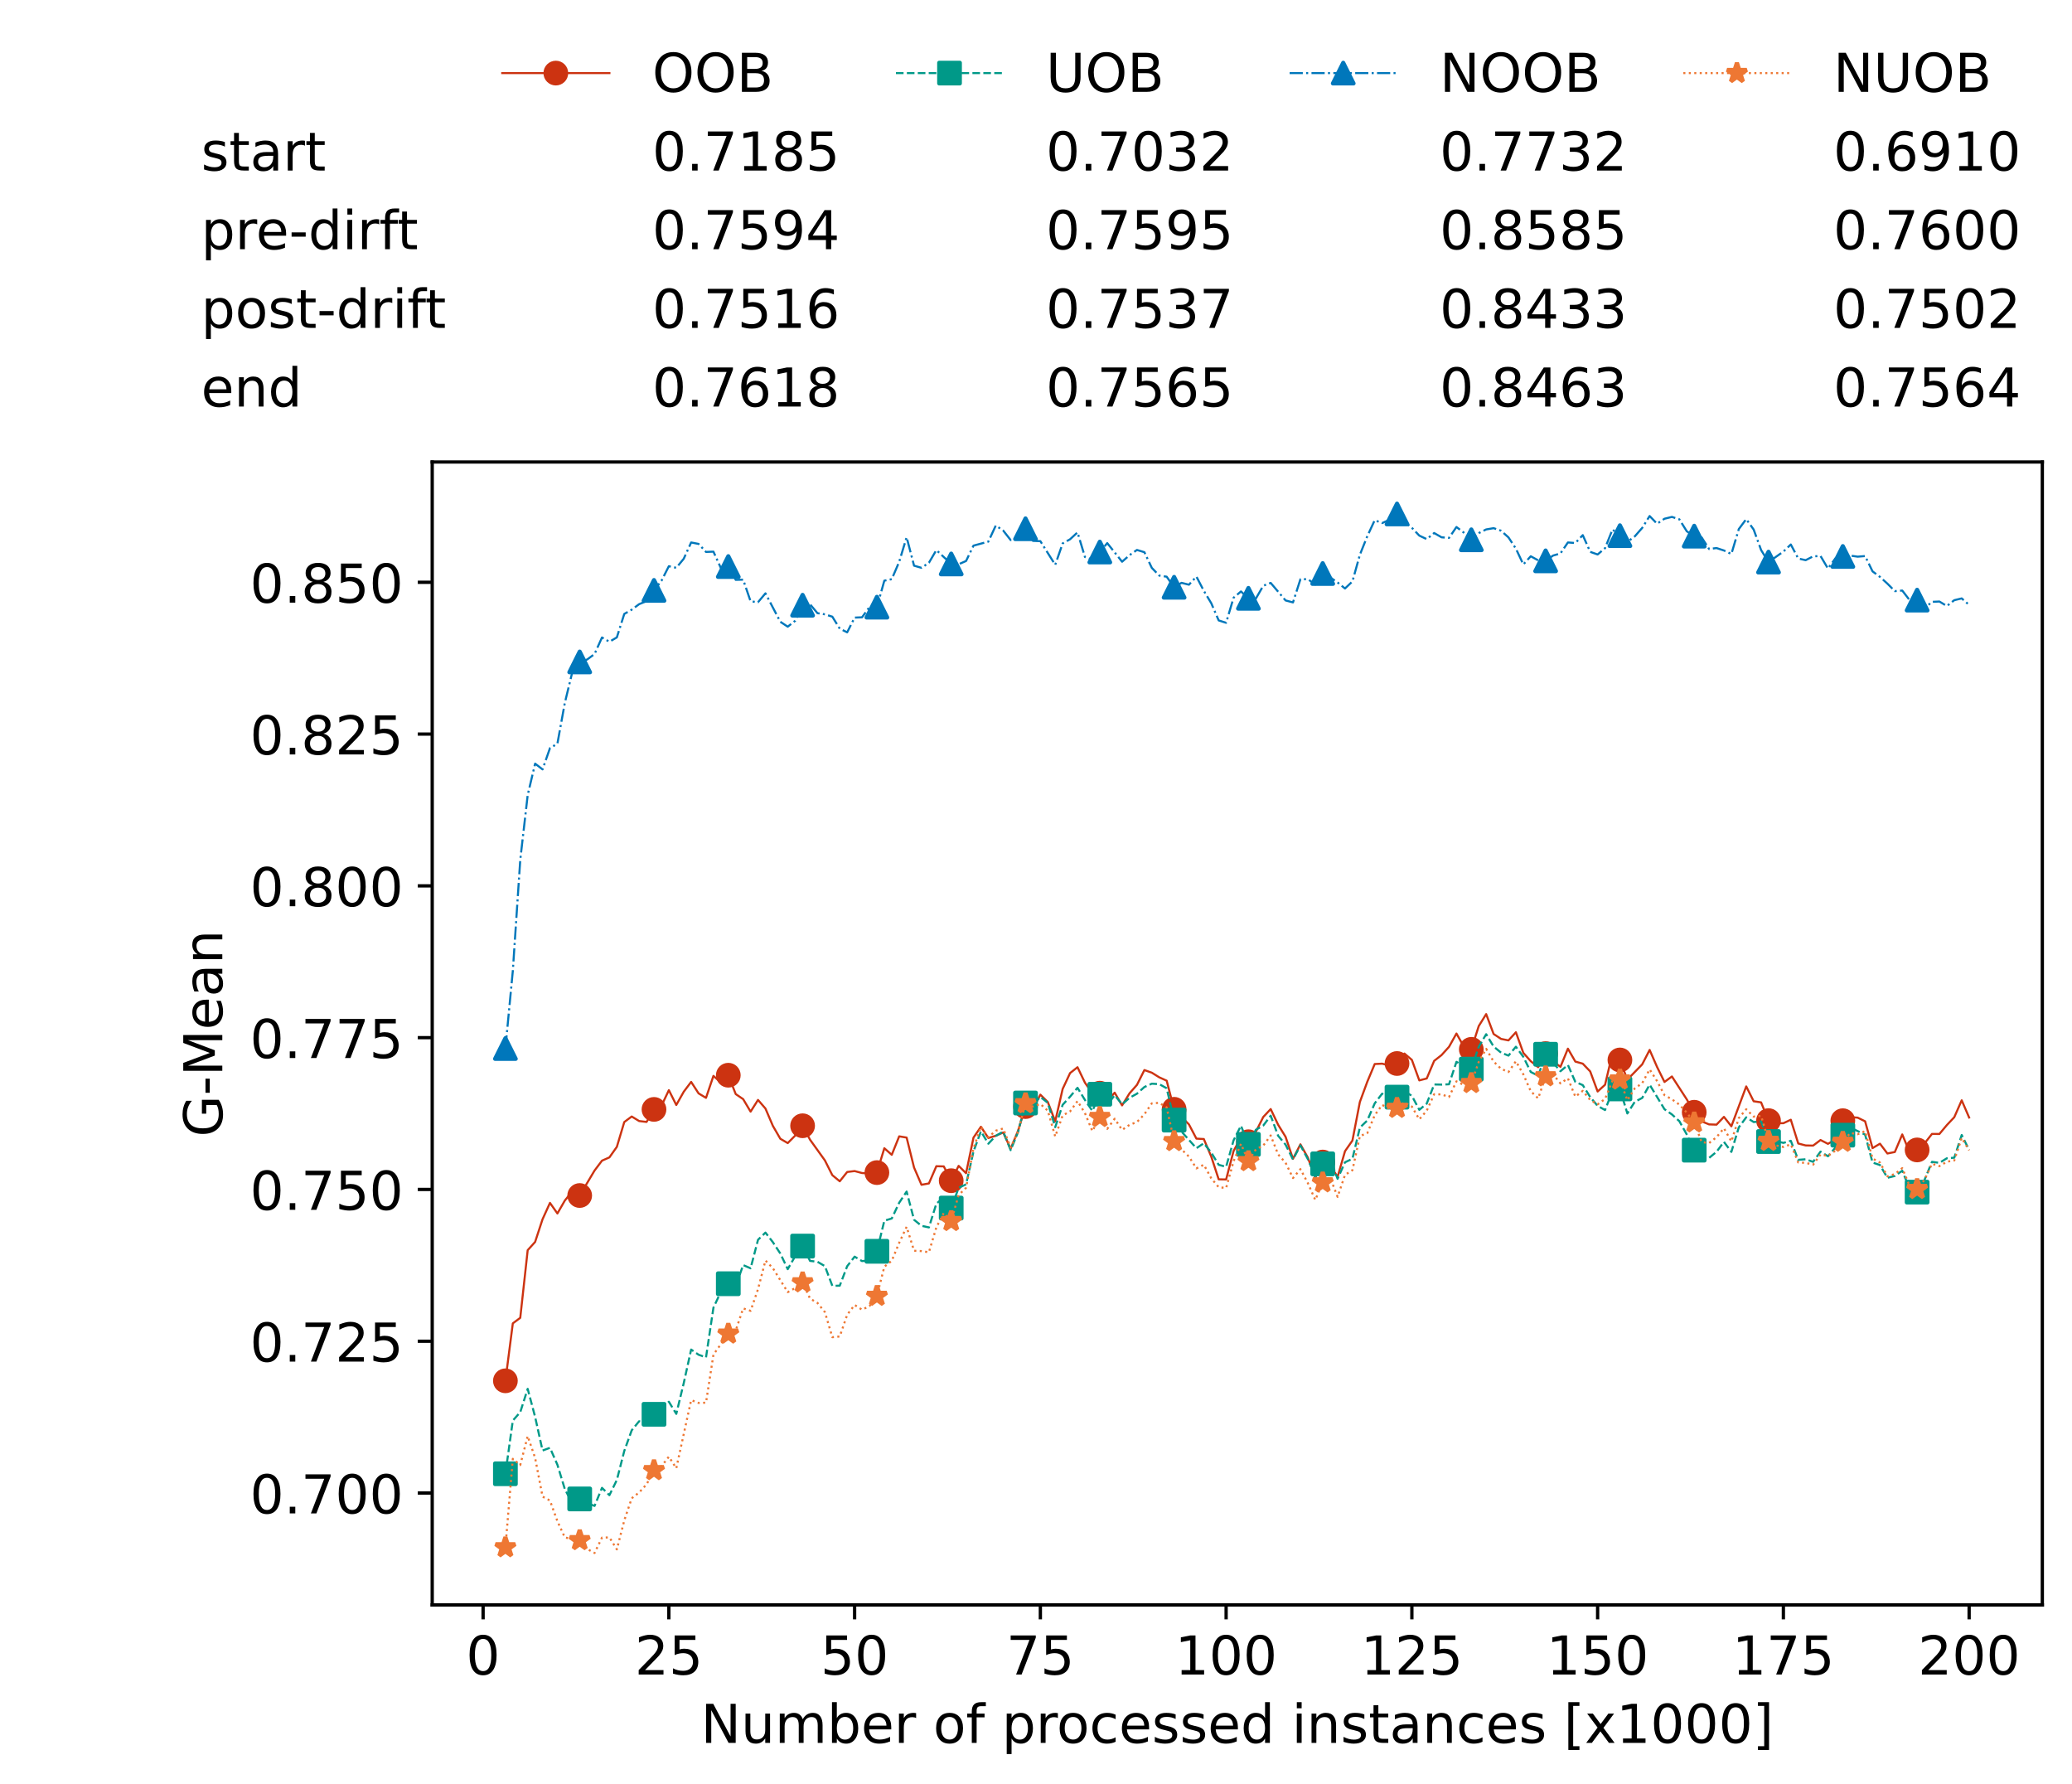 <?xml version="1.0" encoding="utf-8" standalone="no"?>
<!DOCTYPE svg PUBLIC "-//W3C//DTD SVG 1.1//EN"
  "http://www.w3.org/Graphics/SVG/1.1/DTD/svg11.dtd">
<!-- Created with matplotlib (https://matplotlib.org/) -->
<svg height="432.615pt" version="1.1" viewBox="0 0 502.65 432.615" width="502.65pt" xmlns="http://www.w3.org/2000/svg" xmlns:xlink="http://www.w3.org/1999/xlink">
 <defs>
  <style type="text/css">*{stroke-linecap:butt;stroke-linejoin:round;}</style>
 </defs>
 <g id="figure_1">
  <g id="patch_1">
   <path d="M 0 432.615 
L 502.65 432.615 
L 502.65 0 
L 0 0 
z
" style="fill:#ffffff;"/>
  </g>
  <g id="axes_1">
   <g id="patch_2">
    <path d="M 104.85 389.252 
L 495.45 389.252 
L 495.45 112.052 
L 104.85 112.052 
z
" style="fill:#ffffff;"/>
   </g>
   <g id="matplotlib.axis_1">
    <g id="xtick_1">
     <g id="line2d_1">
      <defs>
       <path d="M 0 0 
L 0 3.5 
" id="m33872fb61f" style="stroke:#000000;stroke-width:0.8;"/>
      </defs>
      <g>
       <use style="stroke:#000000;stroke-width:0.8;" x="117.197" xlink:href="#m33872fb61f" y="389.252"/>
      </g>
     </g>
     <g id="text_1">
      <!-- 0 -->
      <g transform="translate(113.061 406.13)scale(0.13 -0.13)">
       <defs>
        <path d="M 31.781 66.406 
Q 24.172 66.406 20.328 58.906 
Q 16.5 51.422 16.5 36.375 
Q 16.5 21.391 20.328 13.891 
Q 24.172 6.391 31.781 6.391 
Q 39.453 6.391 43.281 13.891 
Q 47.125 21.391 47.125 36.375 
Q 47.125 51.422 43.281 58.906 
Q 39.453 66.406 31.781 66.406 
z
M 31.781 74.219 
Q 44.047 74.219 50.516 64.516 
Q 56.984 54.828 56.984 36.375 
Q 56.984 17.969 50.516 8.266 
Q 44.047 -1.422 31.781 -1.422 
Q 19.531 -1.422 13.062 8.266 
Q 6.594 17.969 6.594 36.375 
Q 6.594 54.828 13.062 64.516 
Q 19.531 74.219 31.781 74.219 
z
" id="DejaVuSans-48"/>
       </defs>
       <use xlink:href="#DejaVuSans-48"/>
      </g>
     </g>
    </g>
    <g id="xtick_2">
     <g id="line2d_2">
      <g>
       <use style="stroke:#000000;stroke-width:0.8;" x="162.259" xlink:href="#m33872fb61f" y="389.252"/>
      </g>
     </g>
     <g id="text_2">
      <!-- 25 -->
      <g transform="translate(153.988 406.13)scale(0.13 -0.13)">
       <defs>
        <path d="M 19.188 8.297 
L 53.609 8.297 
L 53.609 0 
L 7.328 0 
L 7.328 8.297 
Q 12.938 14.109 22.625 23.891 
Q 32.328 33.688 34.812 36.531 
Q 39.547 41.844 41.422 45.531 
Q 43.312 49.219 43.312 52.781 
Q 43.312 58.594 39.234 62.25 
Q 35.156 65.922 28.609 65.922 
Q 23.969 65.922 18.812 64.312 
Q 13.672 62.703 7.812 59.422 
L 7.812 69.391 
Q 13.766 71.781 18.938 73 
Q 24.125 74.219 28.422 74.219 
Q 39.75 74.219 46.484 68.547 
Q 53.219 62.891 53.219 53.422 
Q 53.219 48.922 51.531 44.891 
Q 49.859 40.875 45.406 35.406 
Q 44.188 33.984 37.641 27.219 
Q 31.109 20.453 19.188 8.297 
z
" id="DejaVuSans-50"/>
        <path d="M 10.797 72.906 
L 49.516 72.906 
L 49.516 64.594 
L 19.828 64.594 
L 19.828 46.734 
Q 21.969 47.469 24.109 47.828 
Q 26.266 48.188 28.422 48.188 
Q 40.625 48.188 47.75 41.5 
Q 54.891 34.812 54.891 23.391 
Q 54.891 11.625 47.562 5.094 
Q 40.234 -1.422 26.906 -1.422 
Q 22.312 -1.422 17.547 -0.641 
Q 12.797 0.141 7.719 1.703 
L 7.719 11.625 
Q 12.109 9.234 16.797 8.062 
Q 21.484 6.891 26.703 6.891 
Q 35.156 6.891 40.078 11.328 
Q 45.016 15.766 45.016 23.391 
Q 45.016 31 40.078 35.438 
Q 35.156 39.891 26.703 39.891 
Q 22.75 39.891 18.812 39.016 
Q 14.891 38.141 10.797 36.281 
z
" id="DejaVuSans-53"/>
       </defs>
       <use xlink:href="#DejaVuSans-50"/>
       <use x="63.623" xlink:href="#DejaVuSans-53"/>
      </g>
     </g>
    </g>
    <g id="xtick_3">
     <g id="line2d_3">
      <g>
       <use style="stroke:#000000;stroke-width:0.8;" x="207.322" xlink:href="#m33872fb61f" y="389.252"/>
      </g>
     </g>
     <g id="text_3">
      <!-- 50 -->
      <g transform="translate(199.05 406.13)scale(0.13 -0.13)">
       <use xlink:href="#DejaVuSans-53"/>
       <use x="63.623" xlink:href="#DejaVuSans-48"/>
      </g>
     </g>
    </g>
    <g id="xtick_4">
     <g id="line2d_4">
      <g>
       <use style="stroke:#000000;stroke-width:0.8;" x="252.384" xlink:href="#m33872fb61f" y="389.252"/>
      </g>
     </g>
     <g id="text_4">
      <!-- 75 -->
      <g transform="translate(244.113 406.13)scale(0.13 -0.13)">
       <defs>
        <path d="M 8.203 72.906 
L 55.078 72.906 
L 55.078 68.703 
L 28.609 0 
L 18.312 0 
L 43.219 64.594 
L 8.203 64.594 
z
" id="DejaVuSans-55"/>
       </defs>
       <use xlink:href="#DejaVuSans-55"/>
       <use x="63.623" xlink:href="#DejaVuSans-53"/>
      </g>
     </g>
    </g>
    <g id="xtick_5">
     <g id="line2d_5">
      <g>
       <use style="stroke:#000000;stroke-width:0.8;" x="297.446" xlink:href="#m33872fb61f" y="389.252"/>
      </g>
     </g>
     <g id="text_5">
      <!-- 100 -->
      <g transform="translate(285.039 406.13)scale(0.13 -0.13)">
       <defs>
        <path d="M 12.406 8.297 
L 28.516 8.297 
L 28.516 63.922 
L 10.984 60.406 
L 10.984 69.391 
L 28.422 72.906 
L 38.281 72.906 
L 38.281 8.297 
L 54.391 8.297 
L 54.391 0 
L 12.406 0 
z
" id="DejaVuSans-49"/>
       </defs>
       <use xlink:href="#DejaVuSans-49"/>
       <use x="63.623" xlink:href="#DejaVuSans-48"/>
       <use x="127.246" xlink:href="#DejaVuSans-48"/>
      </g>
     </g>
    </g>
    <g id="xtick_6">
     <g id="line2d_6">
      <g>
       <use style="stroke:#000000;stroke-width:0.8;" x="342.509" xlink:href="#m33872fb61f" y="389.252"/>
      </g>
     </g>
     <g id="text_6">
      <!-- 125 -->
      <g transform="translate(330.102 406.13)scale(0.13 -0.13)">
       <use xlink:href="#DejaVuSans-49"/>
       <use x="63.623" xlink:href="#DejaVuSans-50"/>
       <use x="127.246" xlink:href="#DejaVuSans-53"/>
      </g>
     </g>
    </g>
    <g id="xtick_7">
     <g id="line2d_7">
      <g>
       <use style="stroke:#000000;stroke-width:0.8;" x="387.571" xlink:href="#m33872fb61f" y="389.252"/>
      </g>
     </g>
     <g id="text_7">
      <!-- 150 -->
      <g transform="translate(375.164 406.13)scale(0.13 -0.13)">
       <use xlink:href="#DejaVuSans-49"/>
       <use x="63.623" xlink:href="#DejaVuSans-53"/>
       <use x="127.246" xlink:href="#DejaVuSans-48"/>
      </g>
     </g>
    </g>
    <g id="xtick_8">
     <g id="line2d_8">
      <g>
       <use style="stroke:#000000;stroke-width:0.8;" x="432.633" xlink:href="#m33872fb61f" y="389.252"/>
      </g>
     </g>
     <g id="text_8">
      <!-- 175 -->
      <g transform="translate(420.226 406.13)scale(0.13 -0.13)">
       <use xlink:href="#DejaVuSans-49"/>
       <use x="63.623" xlink:href="#DejaVuSans-55"/>
       <use x="127.246" xlink:href="#DejaVuSans-53"/>
      </g>
     </g>
    </g>
    <g id="xtick_9">
     <g id="line2d_9">
      <g>
       <use style="stroke:#000000;stroke-width:0.8;" x="477.695" xlink:href="#m33872fb61f" y="389.252"/>
      </g>
     </g>
     <g id="text_9">
      <!-- 200 -->
      <g transform="translate(465.289 406.13)scale(0.13 -0.13)">
       <use xlink:href="#DejaVuSans-50"/>
       <use x="63.623" xlink:href="#DejaVuSans-48"/>
       <use x="127.246" xlink:href="#DejaVuSans-48"/>
      </g>
     </g>
    </g>
    <g id="text_10">
     <!-- Number of processed instances [x1000] -->
     <g transform="translate(170.025 422.711)scale(0.13 -0.13)">
      <defs>
       <path d="M 9.812 72.906 
L 23.094 72.906 
L 55.422 11.922 
L 55.422 72.906 
L 64.984 72.906 
L 64.984 0 
L 51.703 0 
L 19.391 60.984 
L 19.391 0 
L 9.812 0 
z
" id="DejaVuSans-78"/>
       <path d="M 8.5 21.578 
L 8.5 54.688 
L 17.484 54.688 
L 17.484 21.922 
Q 17.484 14.156 20.5 10.266 
Q 23.531 6.391 29.594 6.391 
Q 36.859 6.391 41.078 11.031 
Q 45.312 15.672 45.312 23.688 
L 45.312 54.688 
L 54.297 54.688 
L 54.297 0 
L 45.312 0 
L 45.312 8.406 
Q 42.047 3.422 37.719 1 
Q 33.406 -1.422 27.688 -1.422 
Q 18.266 -1.422 13.375 4.438 
Q 8.5 10.297 8.5 21.578 
z
M 31.109 56 
z
" id="DejaVuSans-117"/>
       <path d="M 52 44.188 
Q 55.375 50.25 60.062 53.125 
Q 64.75 56 71.094 56 
Q 79.641 56 84.281 50.016 
Q 88.922 44.047 88.922 33.016 
L 88.922 0 
L 79.891 0 
L 79.891 32.719 
Q 79.891 40.578 77.094 44.375 
Q 74.312 48.188 68.609 48.188 
Q 61.625 48.188 57.562 43.547 
Q 53.516 38.922 53.516 30.906 
L 53.516 0 
L 44.484 0 
L 44.484 32.719 
Q 44.484 40.625 41.703 44.406 
Q 38.922 48.188 33.109 48.188 
Q 26.219 48.188 22.156 43.531 
Q 18.109 38.875 18.109 30.906 
L 18.109 0 
L 9.078 0 
L 9.078 54.688 
L 18.109 54.688 
L 18.109 46.188 
Q 21.188 51.219 25.484 53.609 
Q 29.781 56 35.688 56 
Q 41.656 56 45.828 52.969 
Q 50 49.953 52 44.188 
z
" id="DejaVuSans-109"/>
       <path d="M 48.688 27.297 
Q 48.688 37.203 44.609 42.844 
Q 40.531 48.484 33.406 48.484 
Q 26.266 48.484 22.188 42.844 
Q 18.109 37.203 18.109 27.297 
Q 18.109 17.391 22.188 11.75 
Q 26.266 6.109 33.406 6.109 
Q 40.531 6.109 44.609 11.75 
Q 48.688 17.391 48.688 27.297 
z
M 18.109 46.391 
Q 20.953 51.266 25.266 53.625 
Q 29.594 56 35.594 56 
Q 45.562 56 51.781 48.094 
Q 58.016 40.188 58.016 27.297 
Q 58.016 14.406 51.781 6.484 
Q 45.562 -1.422 35.594 -1.422 
Q 29.594 -1.422 25.266 0.953 
Q 20.953 3.328 18.109 8.203 
L 18.109 0 
L 9.078 0 
L 9.078 75.984 
L 18.109 75.984 
z
" id="DejaVuSans-98"/>
       <path d="M 56.203 29.594 
L 56.203 25.203 
L 14.891 25.203 
Q 15.484 15.922 20.484 11.062 
Q 25.484 6.203 34.422 6.203 
Q 39.594 6.203 44.453 7.469 
Q 49.312 8.734 54.109 11.281 
L 54.109 2.781 
Q 49.266 0.734 44.188 -0.344 
Q 39.109 -1.422 33.891 -1.422 
Q 20.797 -1.422 13.156 6.188 
Q 5.516 13.812 5.516 26.812 
Q 5.516 40.234 12.766 48.109 
Q 20.016 56 32.328 56 
Q 43.359 56 49.781 48.891 
Q 56.203 41.797 56.203 29.594 
z
M 47.219 32.234 
Q 47.125 39.594 43.094 43.984 
Q 39.062 48.391 32.422 48.391 
Q 24.906 48.391 20.391 44.141 
Q 15.875 39.891 15.188 32.172 
z
" id="DejaVuSans-101"/>
       <path d="M 41.109 46.297 
Q 39.594 47.172 37.812 47.578 
Q 36.031 48 33.891 48 
Q 26.266 48 22.188 43.047 
Q 18.109 38.094 18.109 28.812 
L 18.109 0 
L 9.078 0 
L 9.078 54.688 
L 18.109 54.688 
L 18.109 46.188 
Q 20.953 51.172 25.484 53.578 
Q 30.031 56 36.531 56 
Q 37.453 56 38.578 55.875 
Q 39.703 55.766 41.062 55.516 
z
" id="DejaVuSans-114"/>
       <path id="DejaVuSans-32"/>
       <path d="M 30.609 48.391 
Q 23.391 48.391 19.188 42.75 
Q 14.984 37.109 14.984 27.297 
Q 14.984 17.484 19.156 11.844 
Q 23.344 6.203 30.609 6.203 
Q 37.797 6.203 41.984 11.859 
Q 46.188 17.531 46.188 27.297 
Q 46.188 37.016 41.984 42.703 
Q 37.797 48.391 30.609 48.391 
z
M 30.609 56 
Q 42.328 56 49.016 48.375 
Q 55.719 40.766 55.719 27.297 
Q 55.719 13.875 49.016 6.219 
Q 42.328 -1.422 30.609 -1.422 
Q 18.844 -1.422 12.172 6.219 
Q 5.516 13.875 5.516 27.297 
Q 5.516 40.766 12.172 48.375 
Q 18.844 56 30.609 56 
z
" id="DejaVuSans-111"/>
       <path d="M 37.109 75.984 
L 37.109 68.5 
L 28.516 68.5 
Q 23.688 68.5 21.797 66.547 
Q 19.922 64.594 19.922 59.516 
L 19.922 54.688 
L 34.719 54.688 
L 34.719 47.703 
L 19.922 47.703 
L 19.922 0 
L 10.891 0 
L 10.891 47.703 
L 2.297 47.703 
L 2.297 54.688 
L 10.891 54.688 
L 10.891 58.5 
Q 10.891 67.625 15.141 71.797 
Q 19.391 75.984 28.609 75.984 
z
" id="DejaVuSans-102"/>
       <path d="M 18.109 8.203 
L 18.109 -20.797 
L 9.078 -20.797 
L 9.078 54.688 
L 18.109 54.688 
L 18.109 46.391 
Q 20.953 51.266 25.266 53.625 
Q 29.594 56 35.594 56 
Q 45.562 56 51.781 48.094 
Q 58.016 40.188 58.016 27.297 
Q 58.016 14.406 51.781 6.484 
Q 45.562 -1.422 35.594 -1.422 
Q 29.594 -1.422 25.266 0.953 
Q 20.953 3.328 18.109 8.203 
z
M 48.688 27.297 
Q 48.688 37.203 44.609 42.844 
Q 40.531 48.484 33.406 48.484 
Q 26.266 48.484 22.188 42.844 
Q 18.109 37.203 18.109 27.297 
Q 18.109 17.391 22.188 11.75 
Q 26.266 6.109 33.406 6.109 
Q 40.531 6.109 44.609 11.75 
Q 48.688 17.391 48.688 27.297 
z
" id="DejaVuSans-112"/>
       <path d="M 48.781 52.594 
L 48.781 44.188 
Q 44.969 46.297 41.141 47.344 
Q 37.312 48.391 33.406 48.391 
Q 24.656 48.391 19.812 42.844 
Q 14.984 37.312 14.984 27.297 
Q 14.984 17.281 19.812 11.734 
Q 24.656 6.203 33.406 6.203 
Q 37.312 6.203 41.141 7.25 
Q 44.969 8.297 48.781 10.406 
L 48.781 2.094 
Q 45.016 0.344 40.984 -0.531 
Q 36.969 -1.422 32.422 -1.422 
Q 20.062 -1.422 12.781 6.344 
Q 5.516 14.109 5.516 27.297 
Q 5.516 40.672 12.859 48.328 
Q 20.219 56 33.016 56 
Q 37.156 56 41.109 55.141 
Q 45.062 54.297 48.781 52.594 
z
" id="DejaVuSans-99"/>
       <path d="M 44.281 53.078 
L 44.281 44.578 
Q 40.484 46.531 36.375 47.5 
Q 32.281 48.484 27.875 48.484 
Q 21.188 48.484 17.844 46.438 
Q 14.5 44.391 14.5 40.281 
Q 14.5 37.156 16.891 35.375 
Q 19.281 33.594 26.516 31.984 
L 29.594 31.297 
Q 39.156 29.25 43.188 25.516 
Q 47.219 21.781 47.219 15.094 
Q 47.219 7.469 41.188 3.016 
Q 35.156 -1.422 24.609 -1.422 
Q 20.219 -1.422 15.453 -0.562 
Q 10.688 0.297 5.422 2 
L 5.422 11.281 
Q 10.406 8.688 15.234 7.391 
Q 20.062 6.109 24.812 6.109 
Q 31.156 6.109 34.562 8.281 
Q 37.984 10.453 37.984 14.406 
Q 37.984 18.062 35.516 20.016 
Q 33.062 21.969 24.703 23.781 
L 21.578 24.516 
Q 13.234 26.266 9.516 29.906 
Q 5.812 33.547 5.812 39.891 
Q 5.812 47.609 11.281 51.797 
Q 16.75 56 26.812 56 
Q 31.781 56 36.172 55.266 
Q 40.578 54.547 44.281 53.078 
z
" id="DejaVuSans-115"/>
       <path d="M 45.406 46.391 
L 45.406 75.984 
L 54.391 75.984 
L 54.391 0 
L 45.406 0 
L 45.406 8.203 
Q 42.578 3.328 38.25 0.953 
Q 33.938 -1.422 27.875 -1.422 
Q 17.969 -1.422 11.734 6.484 
Q 5.516 14.406 5.516 27.297 
Q 5.516 40.188 11.734 48.094 
Q 17.969 56 27.875 56 
Q 33.938 56 38.25 53.625 
Q 42.578 51.266 45.406 46.391 
z
M 14.797 27.297 
Q 14.797 17.391 18.875 11.75 
Q 22.953 6.109 30.078 6.109 
Q 37.203 6.109 41.297 11.75 
Q 45.406 17.391 45.406 27.297 
Q 45.406 37.203 41.297 42.844 
Q 37.203 48.484 30.078 48.484 
Q 22.953 48.484 18.875 42.844 
Q 14.797 37.203 14.797 27.297 
z
" id="DejaVuSans-100"/>
       <path d="M 9.422 54.688 
L 18.406 54.688 
L 18.406 0 
L 9.422 0 
z
M 9.422 75.984 
L 18.406 75.984 
L 18.406 64.594 
L 9.422 64.594 
z
" id="DejaVuSans-105"/>
       <path d="M 54.891 33.016 
L 54.891 0 
L 45.906 0 
L 45.906 32.719 
Q 45.906 40.484 42.875 44.328 
Q 39.844 48.188 33.797 48.188 
Q 26.516 48.188 22.312 43.547 
Q 18.109 38.922 18.109 30.906 
L 18.109 0 
L 9.078 0 
L 9.078 54.688 
L 18.109 54.688 
L 18.109 46.188 
Q 21.344 51.125 25.703 53.562 
Q 30.078 56 35.797 56 
Q 45.219 56 50.047 50.172 
Q 54.891 44.344 54.891 33.016 
z
" id="DejaVuSans-110"/>
       <path d="M 18.312 70.219 
L 18.312 54.688 
L 36.812 54.688 
L 36.812 47.703 
L 18.312 47.703 
L 18.312 18.016 
Q 18.312 11.328 20.141 9.422 
Q 21.969 7.516 27.594 7.516 
L 36.812 7.516 
L 36.812 0 
L 27.594 0 
Q 17.188 0 13.234 3.875 
Q 9.281 7.766 9.281 18.016 
L 9.281 47.703 
L 2.688 47.703 
L 2.688 54.688 
L 9.281 54.688 
L 9.281 70.219 
z
" id="DejaVuSans-116"/>
       <path d="M 34.281 27.484 
Q 23.391 27.484 19.188 25 
Q 14.984 22.516 14.984 16.5 
Q 14.984 11.719 18.141 8.906 
Q 21.297 6.109 26.703 6.109 
Q 34.188 6.109 38.703 11.406 
Q 43.219 16.703 43.219 25.484 
L 43.219 27.484 
z
M 52.203 31.203 
L 52.203 0 
L 43.219 0 
L 43.219 8.297 
Q 40.141 3.328 35.547 0.953 
Q 30.953 -1.422 24.312 -1.422 
Q 15.922 -1.422 10.953 3.297 
Q 6 8.016 6 15.922 
Q 6 25.141 12.172 29.828 
Q 18.359 34.516 30.609 34.516 
L 43.219 34.516 
L 43.219 35.406 
Q 43.219 41.609 39.141 45 
Q 35.062 48.391 27.688 48.391 
Q 23 48.391 18.547 47.266 
Q 14.109 46.141 10.016 43.891 
L 10.016 52.203 
Q 14.938 54.109 19.578 55.047 
Q 24.219 56 28.609 56 
Q 40.484 56 46.344 49.844 
Q 52.203 43.703 52.203 31.203 
z
" id="DejaVuSans-97"/>
       <path d="M 8.594 75.984 
L 29.297 75.984 
L 29.297 69 
L 17.578 69 
L 17.578 -6.203 
L 29.297 -6.203 
L 29.297 -13.188 
L 8.594 -13.188 
z
" id="DejaVuSans-91"/>
       <path d="M 54.891 54.688 
L 35.109 28.078 
L 55.906 0 
L 45.312 0 
L 29.391 21.484 
L 13.484 0 
L 2.875 0 
L 24.125 28.609 
L 4.688 54.688 
L 15.281 54.688 
L 29.781 35.203 
L 44.281 54.688 
z
" id="DejaVuSans-120"/>
       <path d="M 30.422 75.984 
L 30.422 -13.188 
L 9.719 -13.188 
L 9.719 -6.203 
L 21.391 -6.203 
L 21.391 69 
L 9.719 69 
L 9.719 75.984 
z
" id="DejaVuSans-93"/>
      </defs>
      <use xlink:href="#DejaVuSans-78"/>
      <use x="74.805" xlink:href="#DejaVuSans-117"/>
      <use x="138.184" xlink:href="#DejaVuSans-109"/>
      <use x="235.596" xlink:href="#DejaVuSans-98"/>
      <use x="299.072" xlink:href="#DejaVuSans-101"/>
      <use x="360.596" xlink:href="#DejaVuSans-114"/>
      <use x="401.709" xlink:href="#DejaVuSans-32"/>
      <use x="433.496" xlink:href="#DejaVuSans-111"/>
      <use x="494.678" xlink:href="#DejaVuSans-102"/>
      <use x="529.883" xlink:href="#DejaVuSans-32"/>
      <use x="561.67" xlink:href="#DejaVuSans-112"/>
      <use x="625.146" xlink:href="#DejaVuSans-114"/>
      <use x="664.01" xlink:href="#DejaVuSans-111"/>
      <use x="725.191" xlink:href="#DejaVuSans-99"/>
      <use x="780.172" xlink:href="#DejaVuSans-101"/>
      <use x="841.695" xlink:href="#DejaVuSans-115"/>
      <use x="893.795" xlink:href="#DejaVuSans-115"/>
      <use x="945.895" xlink:href="#DejaVuSans-101"/>
      <use x="1007.418" xlink:href="#DejaVuSans-100"/>
      <use x="1070.895" xlink:href="#DejaVuSans-32"/>
      <use x="1102.682" xlink:href="#DejaVuSans-105"/>
      <use x="1130.465" xlink:href="#DejaVuSans-110"/>
      <use x="1193.844" xlink:href="#DejaVuSans-115"/>
      <use x="1245.943" xlink:href="#DejaVuSans-116"/>
      <use x="1285.152" xlink:href="#DejaVuSans-97"/>
      <use x="1346.432" xlink:href="#DejaVuSans-110"/>
      <use x="1409.811" xlink:href="#DejaVuSans-99"/>
      <use x="1464.791" xlink:href="#DejaVuSans-101"/>
      <use x="1526.314" xlink:href="#DejaVuSans-115"/>
      <use x="1578.414" xlink:href="#DejaVuSans-32"/>
      <use x="1610.201" xlink:href="#DejaVuSans-91"/>
      <use x="1649.215" xlink:href="#DejaVuSans-120"/>
      <use x="1708.395" xlink:href="#DejaVuSans-49"/>
      <use x="1772.018" xlink:href="#DejaVuSans-48"/>
      <use x="1835.641" xlink:href="#DejaVuSans-48"/>
      <use x="1899.264" xlink:href="#DejaVuSans-48"/>
      <use x="1962.887" xlink:href="#DejaVuSans-93"/>
     </g>
    </g>
   </g>
   <g id="matplotlib.axis_2">
    <g id="ytick_1">
     <g id="line2d_10">
      <defs>
       <path d="M 0 0 
L -3.5 0 
" id="m3b4e3d0bcd" style="stroke:#000000;stroke-width:0.8;"/>
      </defs>
      <g>
       <use style="stroke:#000000;stroke-width:0.8;" x="104.85" xlink:href="#m3b4e3d0bcd" y="362.111"/>
      </g>
     </g>
     <g id="text_11">
      <!-- 0.700 -->
      <g transform="translate(60.633 367.05)scale(0.13 -0.13)">
       <defs>
        <path d="M 10.688 12.406 
L 21 12.406 
L 21 0 
L 10.688 0 
z
" id="DejaVuSans-46"/>
       </defs>
       <use xlink:href="#DejaVuSans-48"/>
       <use x="63.623" xlink:href="#DejaVuSans-46"/>
       <use x="95.41" xlink:href="#DejaVuSans-55"/>
       <use x="159.033" xlink:href="#DejaVuSans-48"/>
       <use x="222.656" xlink:href="#DejaVuSans-48"/>
      </g>
     </g>
    </g>
    <g id="ytick_2">
     <g id="line2d_11">
      <g>
       <use style="stroke:#000000;stroke-width:0.8;" x="104.85" xlink:href="#m3b4e3d0bcd" y="325.297"/>
      </g>
     </g>
     <g id="text_12">
      <!-- 0.725 -->
      <g transform="translate(60.633 330.236)scale(0.13 -0.13)">
       <use xlink:href="#DejaVuSans-48"/>
       <use x="63.623" xlink:href="#DejaVuSans-46"/>
       <use x="95.41" xlink:href="#DejaVuSans-55"/>
       <use x="159.033" xlink:href="#DejaVuSans-50"/>
       <use x="222.656" xlink:href="#DejaVuSans-53"/>
      </g>
     </g>
    </g>
    <g id="ytick_3">
     <g id="line2d_12">
      <g>
       <use style="stroke:#000000;stroke-width:0.8;" x="104.85" xlink:href="#m3b4e3d0bcd" y="288.482"/>
      </g>
     </g>
     <g id="text_13">
      <!-- 0.750 -->
      <g transform="translate(60.633 293.421)scale(0.13 -0.13)">
       <use xlink:href="#DejaVuSans-48"/>
       <use x="63.623" xlink:href="#DejaVuSans-46"/>
       <use x="95.41" xlink:href="#DejaVuSans-55"/>
       <use x="159.033" xlink:href="#DejaVuSans-53"/>
       <use x="222.656" xlink:href="#DejaVuSans-48"/>
      </g>
     </g>
    </g>
    <g id="ytick_4">
     <g id="line2d_13">
      <g>
       <use style="stroke:#000000;stroke-width:0.8;" x="104.85" xlink:href="#m3b4e3d0bcd" y="251.668"/>
      </g>
     </g>
     <g id="text_14">
      <!-- 0.775 -->
      <g transform="translate(60.633 256.607)scale(0.13 -0.13)">
       <use xlink:href="#DejaVuSans-48"/>
       <use x="63.623" xlink:href="#DejaVuSans-46"/>
       <use x="95.41" xlink:href="#DejaVuSans-55"/>
       <use x="159.033" xlink:href="#DejaVuSans-55"/>
       <use x="222.656" xlink:href="#DejaVuSans-53"/>
      </g>
     </g>
    </g>
    <g id="ytick_5">
     <g id="line2d_14">
      <g>
       <use style="stroke:#000000;stroke-width:0.8;" x="104.85" xlink:href="#m3b4e3d0bcd" y="214.853"/>
      </g>
     </g>
     <g id="text_15">
      <!-- 0.800 -->
      <g transform="translate(60.633 219.792)scale(0.13 -0.13)">
       <defs>
        <path d="M 31.781 34.625 
Q 24.75 34.625 20.719 30.859 
Q 16.703 27.094 16.703 20.516 
Q 16.703 13.922 20.719 10.156 
Q 24.75 6.391 31.781 6.391 
Q 38.812 6.391 42.859 10.172 
Q 46.922 13.969 46.922 20.516 
Q 46.922 27.094 42.891 30.859 
Q 38.875 34.625 31.781 34.625 
z
M 21.922 38.812 
Q 15.578 40.375 12.031 44.719 
Q 8.5 49.078 8.5 55.328 
Q 8.5 64.062 14.719 69.141 
Q 20.953 74.219 31.781 74.219 
Q 42.672 74.219 48.875 69.141 
Q 55.078 64.062 55.078 55.328 
Q 55.078 49.078 51.531 44.719 
Q 48 40.375 41.703 38.812 
Q 48.828 37.156 52.797 32.312 
Q 56.781 27.484 56.781 20.516 
Q 56.781 9.906 50.312 4.234 
Q 43.844 -1.422 31.781 -1.422 
Q 19.734 -1.422 13.25 4.234 
Q 6.781 9.906 6.781 20.516 
Q 6.781 27.484 10.781 32.312 
Q 14.797 37.156 21.922 38.812 
z
M 18.312 54.391 
Q 18.312 48.734 21.844 45.562 
Q 25.391 42.391 31.781 42.391 
Q 38.141 42.391 41.719 45.562 
Q 45.312 48.734 45.312 54.391 
Q 45.312 60.062 41.719 63.234 
Q 38.141 66.406 31.781 66.406 
Q 25.391 66.406 21.844 63.234 
Q 18.312 60.062 18.312 54.391 
z
" id="DejaVuSans-56"/>
       </defs>
       <use xlink:href="#DejaVuSans-48"/>
       <use x="63.623" xlink:href="#DejaVuSans-46"/>
       <use x="95.41" xlink:href="#DejaVuSans-56"/>
       <use x="159.033" xlink:href="#DejaVuSans-48"/>
       <use x="222.656" xlink:href="#DejaVuSans-48"/>
      </g>
     </g>
    </g>
    <g id="ytick_6">
     <g id="line2d_15">
      <g>
       <use style="stroke:#000000;stroke-width:0.8;" x="104.85" xlink:href="#m3b4e3d0bcd" y="178.039"/>
      </g>
     </g>
     <g id="text_16">
      <!-- 0.825 -->
      <g transform="translate(60.633 182.978)scale(0.13 -0.13)">
       <use xlink:href="#DejaVuSans-48"/>
       <use x="63.623" xlink:href="#DejaVuSans-46"/>
       <use x="95.41" xlink:href="#DejaVuSans-56"/>
       <use x="159.033" xlink:href="#DejaVuSans-50"/>
       <use x="222.656" xlink:href="#DejaVuSans-53"/>
      </g>
     </g>
    </g>
    <g id="ytick_7">
     <g id="line2d_16">
      <g>
       <use style="stroke:#000000;stroke-width:0.8;" x="104.85" xlink:href="#m3b4e3d0bcd" y="141.224"/>
      </g>
     </g>
     <g id="text_17">
      <!-- 0.850 -->
      <g transform="translate(60.633 146.163)scale(0.13 -0.13)">
       <use xlink:href="#DejaVuSans-48"/>
       <use x="63.623" xlink:href="#DejaVuSans-46"/>
       <use x="95.41" xlink:href="#DejaVuSans-56"/>
       <use x="159.033" xlink:href="#DejaVuSans-53"/>
       <use x="222.656" xlink:href="#DejaVuSans-48"/>
      </g>
     </g>
    </g>
    <g id="text_18">
     <!-- G-Mean -->
     <g transform="translate(53.93 275.744)rotate(-90)scale(0.13 -0.13)">
      <defs>
       <path d="M 59.516 10.406 
L 59.516 29.984 
L 43.406 29.984 
L 43.406 38.094 
L 69.281 38.094 
L 69.281 6.781 
Q 63.578 2.734 56.688 0.656 
Q 49.812 -1.422 42 -1.422 
Q 24.906 -1.422 15.25 8.562 
Q 5.609 18.562 5.609 36.375 
Q 5.609 54.25 15.25 64.234 
Q 24.906 74.219 42 74.219 
Q 49.125 74.219 55.547 72.453 
Q 61.969 70.703 67.391 67.281 
L 67.391 56.781 
Q 61.922 61.422 55.766 63.766 
Q 49.609 66.109 42.828 66.109 
Q 29.438 66.109 22.719 58.641 
Q 16.016 51.172 16.016 36.375 
Q 16.016 21.625 22.719 14.156 
Q 29.438 6.688 42.828 6.688 
Q 48.047 6.688 52.141 7.594 
Q 56.25 8.5 59.516 10.406 
z
" id="DejaVuSans-71"/>
       <path d="M 4.891 31.391 
L 31.203 31.391 
L 31.203 23.391 
L 4.891 23.391 
z
" id="DejaVuSans-45"/>
       <path d="M 9.812 72.906 
L 24.516 72.906 
L 43.109 23.297 
L 61.812 72.906 
L 76.516 72.906 
L 76.516 0 
L 66.891 0 
L 66.891 64.016 
L 48.094 14.016 
L 38.188 14.016 
L 19.391 64.016 
L 19.391 0 
L 9.812 0 
z
" id="DejaVuSans-77"/>
      </defs>
      <use xlink:href="#DejaVuSans-71"/>
      <use x="77.49" xlink:href="#DejaVuSans-45"/>
      <use x="113.574" xlink:href="#DejaVuSans-77"/>
      <use x="199.854" xlink:href="#DejaVuSans-101"/>
      <use x="261.377" xlink:href="#DejaVuSans-97"/>
      <use x="322.656" xlink:href="#DejaVuSans-110"/>
     </g>
    </g>
   </g>
   <g id="line2d_17"/>
   <g id="line2d_18"/>
   <g id="line2d_19"/>
   <g id="line2d_20"/>
   <g id="line2d_21"/>
   <g id="line2d_22">
    <path clip-path="url(#pe5f17fc4a8)" d="M 122.605 334.892 
L 124.407 320.96 
L 126.21 319.615 
L 128.012 303.211 
L 129.815 301.209 
L 131.617 295.71 
L 133.419 291.743 
L 135.222 294.308 
L 137.024 291.174 
L 138.827 288.927 
L 140.629 289.954 
L 144.234 283.896 
L 146.037 281.502 
L 147.839 280.706 
L 149.642 278.154 
L 151.444 272.134 
L 153.247 270.791 
L 155.049 271.892 
L 156.852 272.108 
L 158.654 269.067 
L 160.457 268.21 
L 162.259 264.4 
L 164.062 267.999 
L 165.864 264.794 
L 167.667 262.398 
L 169.469 265.184 
L 171.272 266.267 
L 173.074 260.939 
L 174.877 262.548 
L 176.679 260.776 
L 178.482 265.355 
L 180.284 266.577 
L 182.087 269.61 
L 183.889 266.769 
L 185.692 268.858 
L 187.494 273.066 
L 189.297 276.186 
L 191.099 277.238 
L 192.902 275.422 
L 194.704 273.036 
L 196.507 276.414 
L 200.112 281.437 
L 201.914 285.017 
L 203.717 286.502 
L 205.519 284.245 
L 207.322 284.022 
L 209.124 284.502 
L 210.927 284.582 
L 212.729 284.395 
L 214.532 278.487 
L 216.334 280.081 
L 218.137 275.6 
L 219.939 275.904 
L 221.742 283.17 
L 223.544 287.352 
L 225.347 287.02 
L 227.149 282.846 
L 228.952 282.894 
L 230.754 286.361 
L 232.557 282.763 
L 234.359 284.542 
L 236.162 275.901 
L 237.964 273.283 
L 239.767 276 
L 241.569 275.461 
L 243.372 274.667 
L 245.174 278.607 
L 246.976 274.229 
L 248.779 268.383 
L 250.581 268.919 
L 252.384 265.491 
L 254.186 267.273 
L 255.989 271.96 
L 257.791 264.108 
L 259.594 260.256 
L 261.396 258.838 
L 263.199 262.587 
L 265.001 265.185 
L 266.804 265.138 
L 268.606 267.086 
L 270.409 265.009 
L 272.211 268.092 
L 274.014 265.166 
L 275.816 263.122 
L 277.619 259.527 
L 279.421 260.166 
L 281.224 261.287 
L 283.026 262.105 
L 284.829 269.039 
L 288.434 272.719 
L 290.236 276.154 
L 292.039 276.258 
L 293.841 280.518 
L 295.644 286.028 
L 297.446 286.06 
L 299.249 279.174 
L 301.051 275.826 
L 302.854 276.909 
L 304.656 274.505 
L 306.459 270.906 
L 308.261 268.985 
L 310.064 272.793 
L 311.866 275.705 
L 313.669 281.054 
L 315.471 277.539 
L 317.274 280.759 
L 319.076 285.663 
L 320.879 281.834 
L 322.681 282.548 
L 324.484 285.449 
L 326.286 279.207 
L 328.089 276.617 
L 329.891 267.272 
L 331.694 262.363 
L 333.496 258.063 
L 335.299 257.975 
L 337.101 258.448 
L 338.904 257.938 
L 340.706 255.521 
L 342.509 257.065 
L 344.311 262.033 
L 346.114 261.567 
L 347.916 257.296 
L 349.719 255.883 
L 351.521 253.889 
L 353.324 250.665 
L 355.126 253.855 
L 356.928 254.501 
L 358.731 248.86 
L 360.533 245.958 
L 362.336 250.779 
L 364.138 251.967 
L 365.941 252.333 
L 367.743 250.356 
L 369.546 255.359 
L 371.348 257.376 
L 373.151 258.821 
L 374.953 255.534 
L 376.756 257.408 
L 378.558 258.739 
L 380.361 254.338 
L 382.163 257.471 
L 383.966 257.975 
L 385.768 259.856 
L 387.571 264.726 
L 389.373 263.093 
L 391.176 255.446 
L 392.978 257.078 
L 394.781 261.852 
L 398.386 258.145 
L 400.188 254.644 
L 401.991 258.776 
L 403.793 262.412 
L 405.596 261.082 
L 409.201 266.645 
L 411.003 269.762 
L 412.806 271.972 
L 414.608 272.703 
L 416.411 272.763 
L 418.213 270.878 
L 420.016 273.167 
L 423.621 263.495 
L 425.423 267.092 
L 427.226 267.365 
L 429.028 271.793 
L 430.831 272.427 
L 432.633 272.418 
L 434.436 271.575 
L 436.238 277.336 
L 438.041 277.809 
L 439.843 277.849 
L 441.646 276.493 
L 443.448 277.42 
L 445.251 276.38 
L 447.053 271.808 
L 448.856 270.939 
L 450.658 271.069 
L 452.461 271.957 
L 454.263 278.454 
L 456.066 277.389 
L 457.868 279.765 
L 459.671 279.401 
L 461.473 275.137 
L 463.276 279.511 
L 465.078 278.898 
L 466.881 277.312 
L 468.683 275.012 
L 470.485 275.027 
L 472.288 272.872 
L 474.09 270.964 
L 475.893 266.864 
L 477.695 271.041 
L 477.695 271.041 
" style="fill:none;stroke:#cc3311;stroke-linecap:square;stroke-width:0.5;"/>
    <defs>
     <path d="M 0 2.5 
C 0.663 2.5 1.299 2.237 1.768 1.768 
C 2.237 1.299 2.5 0.663 2.5 0 
C 2.5 -0.663 2.237 -1.299 1.768 -1.768 
C 1.299 -2.237 0.663 -2.5 0 -2.5 
C -0.663 -2.5 -1.299 -2.237 -1.768 -1.768 
C -2.237 -1.299 -2.5 -0.663 -2.5 0 
C -2.5 0.663 -2.237 1.299 -1.768 1.768 
C -1.299 2.237 -0.663 2.5 0 2.5 
z
" id="m4cca7c9b52" style="stroke:#cc3311;"/>
    </defs>
    <g clip-path="url(#pe5f17fc4a8)">
     <use style="fill:#cc3311;stroke:#cc3311;" x="122.605" xlink:href="#m4cca7c9b52" y="334.892"/>
     <use style="fill:#cc3311;stroke:#cc3311;" x="140.629" xlink:href="#m4cca7c9b52" y="289.954"/>
     <use style="fill:#cc3311;stroke:#cc3311;" x="158.654" xlink:href="#m4cca7c9b52" y="269.067"/>
     <use style="fill:#cc3311;stroke:#cc3311;" x="176.679" xlink:href="#m4cca7c9b52" y="260.776"/>
     <use style="fill:#cc3311;stroke:#cc3311;" x="194.704" xlink:href="#m4cca7c9b52" y="273.036"/>
     <use style="fill:#cc3311;stroke:#cc3311;" x="212.729" xlink:href="#m4cca7c9b52" y="284.395"/>
     <use style="fill:#cc3311;stroke:#cc3311;" x="230.754" xlink:href="#m4cca7c9b52" y="286.361"/>
     <use style="fill:#cc3311;stroke:#cc3311;" x="248.779" xlink:href="#m4cca7c9b52" y="268.383"/>
     <use style="fill:#cc3311;stroke:#cc3311;" x="266.804" xlink:href="#m4cca7c9b52" y="265.138"/>
     <use style="fill:#cc3311;stroke:#cc3311;" x="284.829" xlink:href="#m4cca7c9b52" y="269.039"/>
     <use style="fill:#cc3311;stroke:#cc3311;" x="302.854" xlink:href="#m4cca7c9b52" y="276.909"/>
     <use style="fill:#cc3311;stroke:#cc3311;" x="320.879" xlink:href="#m4cca7c9b52" y="281.834"/>
     <use style="fill:#cc3311;stroke:#cc3311;" x="338.904" xlink:href="#m4cca7c9b52" y="257.938"/>
     <use style="fill:#cc3311;stroke:#cc3311;" x="356.928" xlink:href="#m4cca7c9b52" y="254.501"/>
     <use style="fill:#cc3311;stroke:#cc3311;" x="374.953" xlink:href="#m4cca7c9b52" y="255.534"/>
     <use style="fill:#cc3311;stroke:#cc3311;" x="392.978" xlink:href="#m4cca7c9b52" y="257.078"/>
     <use style="fill:#cc3311;stroke:#cc3311;" x="411.003" xlink:href="#m4cca7c9b52" y="269.762"/>
     <use style="fill:#cc3311;stroke:#cc3311;" x="429.028" xlink:href="#m4cca7c9b52" y="271.793"/>
     <use style="fill:#cc3311;stroke:#cc3311;" x="447.053" xlink:href="#m4cca7c9b52" y="271.808"/>
     <use style="fill:#cc3311;stroke:#cc3311;" x="465.078" xlink:href="#m4cca7c9b52" y="278.898"/>
    </g>
   </g>
   <g id="line2d_23"/>
   <g id="line2d_24"/>
   <g id="line2d_25"/>
   <g id="line2d_26"/>
   <g id="line2d_27">
    <path clip-path="url(#pe5f17fc4a8)" d="M 122.605 357.439 
L 124.407 344.534 
L 126.21 342.497 
L 128.012 336.843 
L 129.815 343.655 
L 131.617 351.8 
L 133.419 351.148 
L 135.222 355.253 
L 137.024 361.163 
L 138.827 364.586 
L 140.629 363.544 
L 142.432 364.55 
L 144.234 365.236 
L 146.037 360.855 
L 147.839 362.632 
L 149.642 358.947 
L 151.444 351.909 
L 153.247 346.899 
L 155.049 344.705 
L 156.852 345.028 
L 158.654 343.016 
L 160.457 341.693 
L 162.259 339.971 
L 164.062 342.911 
L 165.864 335.477 
L 167.667 327.311 
L 169.469 328.567 
L 171.272 329.22 
L 173.074 317.151 
L 174.877 313.311 
L 176.679 311.347 
L 178.482 311.905 
L 180.284 306.82 
L 182.087 307.606 
L 183.889 300.691 
L 185.692 298.948 
L 187.494 301.271 
L 189.297 304.016 
L 191.099 307.813 
L 192.902 304.673 
L 194.704 302.221 
L 196.507 305.807 
L 198.309 306.021 
L 200.112 307.082 
L 201.914 311.849 
L 203.717 311.822 
L 205.519 307.099 
L 207.322 304.78 
L 209.124 305.853 
L 210.927 305.714 
L 212.729 303.482 
L 214.532 296.063 
L 216.334 295.523 
L 218.137 291.702 
L 219.939 288.999 
L 221.742 295.832 
L 223.544 297.302 
L 225.347 297.691 
L 227.149 291.939 
L 228.952 290.387 
L 230.754 293.001 
L 232.557 288.094 
L 234.359 287.24 
L 236.162 279.27 
L 237.964 274.393 
L 239.767 277.385 
L 241.569 275.489 
L 243.372 274.451 
L 245.174 278.95 
L 246.976 274.564 
L 248.779 267.521 
L 250.581 267.896 
L 252.384 266.048 
L 254.186 267.471 
L 255.989 273.369 
L 257.791 267.957 
L 259.594 265.977 
L 261.396 263.83 
L 263.199 266.779 
L 265.001 269.436 
L 266.804 265.394 
L 268.606 268.025 
L 270.409 265.624 
L 272.211 267.838 
L 274.014 266.259 
L 275.816 265.261 
L 277.619 263.637 
L 279.421 262.831 
L 281.224 262.939 
L 283.026 263.937 
L 284.829 271.658 
L 286.631 274.446 
L 290.236 278.488 
L 292.039 277.273 
L 293.841 279.538 
L 295.644 282.506 
L 297.446 282.995 
L 299.249 276.584 
L 301.051 273.027 
L 302.854 277.553 
L 304.656 274.015 
L 306.459 272.987 
L 308.261 270.584 
L 310.064 275.465 
L 311.866 277.604 
L 313.669 281.209 
L 315.471 277.788 
L 317.274 281.123 
L 319.076 285.354 
L 320.879 282.278 
L 322.681 281.024 
L 324.484 285.909 
L 326.286 281.897 
L 328.089 281.04 
L 329.891 273.49 
L 331.694 271.757 
L 333.496 267.603 
L 335.299 265.248 
L 337.101 266.379 
L 338.904 266.098 
L 340.706 264.65 
L 342.509 265.784 
L 344.311 269.17 
L 346.114 267.658 
L 347.916 263.018 
L 349.719 263.055 
L 351.521 262.974 
L 353.324 257.531 
L 355.126 258.577 
L 356.928 259.294 
L 358.731 253.876 
L 360.533 250.831 
L 362.336 253.821 
L 364.138 255.3 
L 365.941 256.02 
L 367.743 253.871 
L 369.546 256.313 
L 371.348 259.981 
L 373.151 260.912 
L 374.953 255.694 
L 378.558 259.808 
L 380.361 258.285 
L 382.163 262.401 
L 383.966 263.177 
L 385.768 266.069 
L 387.571 268.221 
L 389.373 269.22 
L 391.176 264.602 
L 392.978 264.096 
L 394.781 270.052 
L 396.583 267.231 
L 398.386 266.285 
L 400.188 263.065 
L 403.793 269.027 
L 405.596 270.29 
L 407.398 271.927 
L 409.201 275.161 
L 411.003 278.95 
L 412.806 281.058 
L 414.608 280.835 
L 416.411 279.359 
L 418.213 276.941 
L 420.016 279.371 
L 421.818 273.428 
L 423.621 270.988 
L 425.423 272.131 
L 427.226 271.972 
L 429.028 276.862 
L 430.831 276.748 
L 432.633 277.189 
L 434.436 276.684 
L 436.238 281.295 
L 438.041 281.164 
L 439.843 281.789 
L 441.646 279.307 
L 443.448 280.435 
L 445.251 278.326 
L 447.053 275.312 
L 448.856 273.474 
L 452.461 275.185 
L 454.263 281.951 
L 456.066 282.562 
L 457.868 285.658 
L 459.671 285.214 
L 461.473 283.939 
L 463.276 288.38 
L 465.078 289.131 
L 466.881 286.144 
L 468.683 281.786 
L 470.485 282.033 
L 472.288 280.925 
L 474.09 280.783 
L 475.893 275.282 
L 477.695 278.895 
L 477.695 278.895 
" style="fill:none;stroke:#009988;stroke-dasharray:1.85,0.8;stroke-dashoffset:0;stroke-width:0.5;"/>
    <defs>
     <path d="M -2.5 2.5 
L 2.5 2.5 
L 2.5 -2.5 
L -2.5 -2.5 
z
" id="m0ddea3d70e" style="stroke:#009988;stroke-linejoin:miter;"/>
    </defs>
    <g clip-path="url(#pe5f17fc4a8)">
     <use style="fill:#009988;stroke:#009988;stroke-linejoin:miter;" x="122.605" xlink:href="#m0ddea3d70e" y="357.439"/>
     <use style="fill:#009988;stroke:#009988;stroke-linejoin:miter;" x="140.629" xlink:href="#m0ddea3d70e" y="363.544"/>
     <use style="fill:#009988;stroke:#009988;stroke-linejoin:miter;" x="158.654" xlink:href="#m0ddea3d70e" y="343.016"/>
     <use style="fill:#009988;stroke:#009988;stroke-linejoin:miter;" x="176.679" xlink:href="#m0ddea3d70e" y="311.347"/>
     <use style="fill:#009988;stroke:#009988;stroke-linejoin:miter;" x="194.704" xlink:href="#m0ddea3d70e" y="302.221"/>
     <use style="fill:#009988;stroke:#009988;stroke-linejoin:miter;" x="212.729" xlink:href="#m0ddea3d70e" y="303.482"/>
     <use style="fill:#009988;stroke:#009988;stroke-linejoin:miter;" x="230.754" xlink:href="#m0ddea3d70e" y="293.001"/>
     <use style="fill:#009988;stroke:#009988;stroke-linejoin:miter;" x="248.779" xlink:href="#m0ddea3d70e" y="267.521"/>
     <use style="fill:#009988;stroke:#009988;stroke-linejoin:miter;" x="266.804" xlink:href="#m0ddea3d70e" y="265.394"/>
     <use style="fill:#009988;stroke:#009988;stroke-linejoin:miter;" x="284.829" xlink:href="#m0ddea3d70e" y="271.658"/>
     <use style="fill:#009988;stroke:#009988;stroke-linejoin:miter;" x="302.854" xlink:href="#m0ddea3d70e" y="277.553"/>
     <use style="fill:#009988;stroke:#009988;stroke-linejoin:miter;" x="320.879" xlink:href="#m0ddea3d70e" y="282.278"/>
     <use style="fill:#009988;stroke:#009988;stroke-linejoin:miter;" x="338.904" xlink:href="#m0ddea3d70e" y="266.098"/>
     <use style="fill:#009988;stroke:#009988;stroke-linejoin:miter;" x="356.928" xlink:href="#m0ddea3d70e" y="259.294"/>
     <use style="fill:#009988;stroke:#009988;stroke-linejoin:miter;" x="374.953" xlink:href="#m0ddea3d70e" y="255.694"/>
     <use style="fill:#009988;stroke:#009988;stroke-linejoin:miter;" x="392.978" xlink:href="#m0ddea3d70e" y="264.096"/>
     <use style="fill:#009988;stroke:#009988;stroke-linejoin:miter;" x="411.003" xlink:href="#m0ddea3d70e" y="278.95"/>
     <use style="fill:#009988;stroke:#009988;stroke-linejoin:miter;" x="429.028" xlink:href="#m0ddea3d70e" y="276.862"/>
     <use style="fill:#009988;stroke:#009988;stroke-linejoin:miter;" x="447.053" xlink:href="#m0ddea3d70e" y="275.312"/>
     <use style="fill:#009988;stroke:#009988;stroke-linejoin:miter;" x="465.078" xlink:href="#m0ddea3d70e" y="289.131"/>
    </g>
   </g>
   <g id="line2d_28"/>
   <g id="line2d_29"/>
   <g id="line2d_30"/>
   <g id="line2d_31"/>
   <g id="line2d_32">
    <path clip-path="url(#pe5f17fc4a8)" d="M 122.605 254.3 
L 124.407 235.468 
L 126.21 208.547 
L 128.012 192.84 
L 129.815 185.206 
L 131.617 186.6 
L 133.419 181.444 
L 135.222 180.362 
L 137.024 170.458 
L 138.827 163.046 
L 140.629 160.542 
L 142.432 159.956 
L 144.234 158.627 
L 146.037 154.609 
L 147.839 155.647 
L 149.642 154.59 
L 151.444 148.898 
L 153.247 147.868 
L 155.049 146.531 
L 156.852 145.795 
L 158.654 143.188 
L 160.457 140.876 
L 162.259 137.324 
L 164.062 137.714 
L 165.864 135.523 
L 167.667 131.567 
L 169.469 131.918 
L 171.272 133.863 
L 173.074 133.794 
L 174.877 137.765 
L 176.679 137.405 
L 178.482 140.635 
L 180.284 140.587 
L 182.087 145.843 
L 183.889 146.061 
L 185.692 143.906 
L 189.297 150.802 
L 191.099 151.993 
L 192.902 150.564 
L 194.704 146.784 
L 196.507 146.55 
L 198.309 148.713 
L 200.112 148.997 
L 201.914 149.566 
L 203.717 152.471 
L 205.519 153.36 
L 207.322 149.787 
L 209.124 149.717 
L 210.927 147.234 
L 212.729 147.261 
L 214.532 140.829 
L 216.334 140.467 
L 218.137 136.251 
L 219.939 130.295 
L 221.742 137.194 
L 223.544 137.716 
L 225.347 136.491 
L 227.149 133.418 
L 230.754 136.775 
L 232.557 136.85 
L 234.359 136.06 
L 236.162 132.335 
L 239.767 131.356 
L 241.569 127.456 
L 243.372 128.683 
L 245.174 130.979 
L 246.976 130.577 
L 248.779 128.24 
L 250.581 131.179 
L 252.384 131.252 
L 255.989 136.989 
L 257.791 131.799 
L 259.594 130.789 
L 261.396 129.123 
L 263.199 135.083 
L 265.001 135.738 
L 266.804 133.887 
L 268.606 131.724 
L 272.211 136.238 
L 274.014 134.642 
L 275.816 133.382 
L 277.619 133.926 
L 279.421 137.732 
L 281.224 139.594 
L 283.026 139.87 
L 284.829 142.432 
L 286.631 141.358 
L 288.434 141.81 
L 290.236 139.834 
L 292.039 143.297 
L 293.841 146.3 
L 295.644 150.477 
L 297.446 151.047 
L 299.249 144.979 
L 301.051 143.446 
L 302.854 145.112 
L 304.656 145.184 
L 306.459 142.06 
L 308.261 141.379 
L 311.866 145.627 
L 313.669 146.104 
L 315.471 140.488 
L 317.274 140.465 
L 319.076 141.775 
L 320.879 139.096 
L 322.681 140.026 
L 324.484 141.264 
L 326.286 142.73 
L 328.089 141.021 
L 329.891 134.551 
L 331.694 130.052 
L 333.496 126.159 
L 335.299 126.864 
L 337.101 126.051 
L 338.904 124.652 
L 340.706 126.535 
L 342.509 128.008 
L 344.311 129.905 
L 346.114 130.755 
L 347.916 129.278 
L 349.719 130.317 
L 351.521 130.452 
L 353.324 127.816 
L 355.126 129.19 
L 356.928 130.913 
L 358.731 129.293 
L 360.533 128.406 
L 362.336 128.097 
L 364.138 128.717 
L 365.941 130.335 
L 367.743 133.059 
L 369.546 136.895 
L 371.348 134.911 
L 373.151 135.903 
L 374.953 136.022 
L 376.756 134.748 
L 378.558 134.221 
L 380.361 131.563 
L 382.163 131.7 
L 383.966 129.789 
L 385.768 133.839 
L 387.571 134.48 
L 389.373 132.946 
L 391.176 128.423 
L 394.781 131.441 
L 396.583 130.092 
L 398.386 128.032 
L 400.188 125.156 
L 401.991 127.021 
L 403.793 125.809 
L 405.596 125.368 
L 407.398 125.957 
L 409.201 128.861 
L 411.003 130.03 
L 412.806 130.339 
L 414.608 133.152 
L 416.411 132.921 
L 418.213 133.511 
L 420.016 134.365 
L 421.818 128.322 
L 423.621 125.904 
L 425.423 128.431 
L 427.226 133.399 
L 429.028 136.327 
L 432.633 133.774 
L 434.436 132.059 
L 436.238 135.455 
L 438.041 135.862 
L 439.843 134.935 
L 441.646 134.847 
L 443.448 137.895 
L 445.251 135.416 
L 447.053 134.959 
L 448.856 134.758 
L 450.658 135.01 
L 452.461 134.863 
L 454.263 138.576 
L 456.066 139.919 
L 457.868 141.549 
L 459.671 143.37 
L 461.473 143.228 
L 463.276 145.578 
L 465.078 145.544 
L 466.881 147.538 
L 468.683 145.968 
L 470.485 145.889 
L 472.288 146.983 
L 474.09 145.568 
L 475.893 145.135 
L 477.695 146.72 
L 477.695 146.72 
" style="fill:none;stroke:#0077bb;stroke-dasharray:3.2,0.8,0.5,0.8;stroke-dashoffset:0;stroke-width:0.5;"/>
    <defs>
     <path d="M 0 -2.5 
L -2.5 2.5 
L 2.5 2.5 
z
" id="mb126e04f4c" style="stroke:#0077bb;stroke-linejoin:miter;"/>
    </defs>
    <g clip-path="url(#pe5f17fc4a8)">
     <use style="fill:#0077bb;stroke:#0077bb;stroke-linejoin:miter;" x="122.605" xlink:href="#mb126e04f4c" y="254.3"/>
     <use style="fill:#0077bb;stroke:#0077bb;stroke-linejoin:miter;" x="140.629" xlink:href="#mb126e04f4c" y="160.542"/>
     <use style="fill:#0077bb;stroke:#0077bb;stroke-linejoin:miter;" x="158.654" xlink:href="#mb126e04f4c" y="143.188"/>
     <use style="fill:#0077bb;stroke:#0077bb;stroke-linejoin:miter;" x="176.679" xlink:href="#mb126e04f4c" y="137.405"/>
     <use style="fill:#0077bb;stroke:#0077bb;stroke-linejoin:miter;" x="194.704" xlink:href="#mb126e04f4c" y="146.784"/>
     <use style="fill:#0077bb;stroke:#0077bb;stroke-linejoin:miter;" x="212.729" xlink:href="#mb126e04f4c" y="147.261"/>
     <use style="fill:#0077bb;stroke:#0077bb;stroke-linejoin:miter;" x="230.754" xlink:href="#mb126e04f4c" y="136.775"/>
     <use style="fill:#0077bb;stroke:#0077bb;stroke-linejoin:miter;" x="248.779" xlink:href="#mb126e04f4c" y="128.24"/>
     <use style="fill:#0077bb;stroke:#0077bb;stroke-linejoin:miter;" x="266.804" xlink:href="#mb126e04f4c" y="133.887"/>
     <use style="fill:#0077bb;stroke:#0077bb;stroke-linejoin:miter;" x="284.829" xlink:href="#mb126e04f4c" y="142.432"/>
     <use style="fill:#0077bb;stroke:#0077bb;stroke-linejoin:miter;" x="302.854" xlink:href="#mb126e04f4c" y="145.112"/>
     <use style="fill:#0077bb;stroke:#0077bb;stroke-linejoin:miter;" x="320.879" xlink:href="#mb126e04f4c" y="139.096"/>
     <use style="fill:#0077bb;stroke:#0077bb;stroke-linejoin:miter;" x="338.904" xlink:href="#mb126e04f4c" y="124.652"/>
     <use style="fill:#0077bb;stroke:#0077bb;stroke-linejoin:miter;" x="356.928" xlink:href="#mb126e04f4c" y="130.913"/>
     <use style="fill:#0077bb;stroke:#0077bb;stroke-linejoin:miter;" x="374.953" xlink:href="#mb126e04f4c" y="136.022"/>
     <use style="fill:#0077bb;stroke:#0077bb;stroke-linejoin:miter;" x="392.978" xlink:href="#mb126e04f4c" y="129.919"/>
     <use style="fill:#0077bb;stroke:#0077bb;stroke-linejoin:miter;" x="411.003" xlink:href="#mb126e04f4c" y="130.03"/>
     <use style="fill:#0077bb;stroke:#0077bb;stroke-linejoin:miter;" x="429.028" xlink:href="#mb126e04f4c" y="136.327"/>
     <use style="fill:#0077bb;stroke:#0077bb;stroke-linejoin:miter;" x="447.053" xlink:href="#mb126e04f4c" y="134.959"/>
     <use style="fill:#0077bb;stroke:#0077bb;stroke-linejoin:miter;" x="465.078" xlink:href="#mb126e04f4c" y="145.544"/>
    </g>
   </g>
   <g id="line2d_33"/>
   <g id="line2d_34"/>
   <g id="line2d_35"/>
   <g id="line2d_36"/>
   <g id="line2d_37">
    <path clip-path="url(#pe5f17fc4a8)" d="M 122.605 375.293 
L 124.407 353.813 
L 126.21 355.319 
L 128.012 348.299 
L 129.815 353.591 
L 131.617 362.977 
L 133.419 363.933 
L 135.222 368.951 
L 137.024 372.896 
L 140.629 373.564 
L 142.432 375.678 
L 144.234 376.652 
L 146.037 372.927 
L 147.839 372.878 
L 149.642 375.776 
L 151.444 368.756 
L 153.247 363.385 
L 155.049 361.969 
L 156.852 360.009 
L 158.654 356.592 
L 160.457 355.648 
L 162.259 353.295 
L 164.062 356.103 
L 167.667 339.572 
L 169.469 340.261 
L 171.272 340.202 
L 173.074 328.538 
L 176.679 323.475 
L 178.482 322.688 
L 180.284 317.328 
L 182.087 317.926 
L 183.889 312.666 
L 185.692 305.715 
L 187.494 307.57 
L 191.099 313.393 
L 192.902 312.395 
L 194.704 311.042 
L 196.507 314.955 
L 198.309 316.003 
L 200.112 318.237 
L 201.914 324.312 
L 203.717 324.144 
L 205.519 318.865 
L 207.322 316.497 
L 209.124 317.648 
L 210.927 316.771 
L 212.729 314.319 
L 214.532 307.213 
L 216.334 305.781 
L 218.137 301.426 
L 219.939 297.555 
L 221.742 303.353 
L 223.544 303.431 
L 225.347 303.721 
L 227.149 297.68 
L 228.952 294.187 
L 230.754 296.172 
L 232.557 289.837 
L 234.359 288.077 
L 236.162 278.524 
L 237.964 273.25 
L 239.767 275.812 
L 241.569 274.227 
L 243.372 273.699 
L 245.174 278.311 
L 246.976 274.488 
L 248.779 267.596 
L 250.581 268.377 
L 252.384 267.745 
L 254.186 269.371 
L 255.989 275.644 
L 257.791 270.527 
L 259.594 269.554 
L 261.396 267.049 
L 263.199 269.976 
L 265.001 274.326 
L 266.804 270.933 
L 268.606 273.79 
L 270.409 271.334 
L 272.211 274.039 
L 274.014 272.814 
L 275.816 272.131 
L 277.619 270.248 
L 279.421 267.6 
L 281.224 267.476 
L 283.026 268.588 
L 284.829 276.788 
L 286.631 278.764 
L 288.434 280.524 
L 290.236 283.371 
L 292.039 282.487 
L 293.841 285.774 
L 295.644 287.946 
L 297.446 288.122 
L 299.249 281.653 
L 301.051 277.441 
L 302.854 281.641 
L 304.656 278.763 
L 306.459 277.837 
L 308.261 275.383 
L 310.064 279.989 
L 311.866 281.998 
L 313.669 285.717 
L 315.471 283.552 
L 317.274 286.934 
L 319.076 291.024 
L 320.879 286.791 
L 322.681 285.614 
L 324.484 290.275 
L 326.286 284.957 
L 328.089 283.802 
L 329.891 275.539 
L 331.694 274.824 
L 333.496 270.472 
L 335.299 267.974 
L 337.101 268.982 
L 338.904 268.727 
L 340.706 267.355 
L 342.509 268.386 
L 344.311 271.472 
L 346.114 269.377 
L 347.916 265.394 
L 349.719 265.428 
L 351.521 266.06 
L 353.324 262.266 
L 355.126 263.153 
L 356.928 262.703 
L 358.731 257.535 
L 360.533 254.378 
L 362.336 257.461 
L 364.138 259.209 
L 365.941 260.001 
L 367.743 257.391 
L 369.546 260.556 
L 371.348 264.653 
L 373.151 266.399 
L 374.953 261.07 
L 376.756 260.553 
L 378.558 262.763 
L 380.361 261.53 
L 382.163 265.98 
L 383.966 264.57 
L 385.768 266.774 
L 387.571 267.85 
L 389.373 266.538 
L 391.176 262.096 
L 392.978 261.849 
L 394.781 266.845 
L 396.583 263.966 
L 398.386 262.705 
L 400.188 259.358 
L 401.991 262.204 
L 403.793 265.62 
L 405.596 266.616 
L 407.398 267.904 
L 409.201 269.852 
L 411.003 272.252 
L 412.806 276.991 
L 414.608 277.24 
L 416.411 275.8 
L 418.213 273.631 
L 420.016 276.839 
L 421.818 271.175 
L 423.621 269.031 
L 425.423 270.818 
L 427.226 270.624 
L 429.028 276.74 
L 430.831 277.808 
L 432.633 278.183 
L 434.436 277.535 
L 436.238 281.935 
L 438.041 282.03 
L 439.843 282.474 
L 441.646 279.998 
L 443.448 280.364 
L 445.251 279.063 
L 448.856 274.778 
L 450.658 275.084 
L 452.461 274.333 
L 454.263 280.978 
L 456.066 281.955 
L 457.868 285.298 
L 459.671 284.754 
L 461.473 283.318 
L 463.276 287.68 
L 465.078 288.4 
L 466.881 286.124 
L 468.683 282.252 
L 470.485 282.83 
L 472.288 281.755 
L 474.09 281.452 
L 475.893 275.992 
L 477.695 278.989 
L 477.695 278.989 
" style="fill:none;stroke:#ee7733;stroke-dasharray:0.5,0.825;stroke-dashoffset:0;stroke-width:0.5;"/>
    <defs>
     <path d="M 0 -2.5 
L -0.561 -0.773 
L -2.378 -0.773 
L -0.908 0.295 
L -1.469 2.023 
L -0 0.955 
L 1.469 2.023 
L 0.908 0.295 
L 2.378 -0.773 
L 0.561 -0.773 
z
" id="m19ec25d733" style="stroke:#ee7733;stroke-linejoin:bevel;"/>
    </defs>
    <g clip-path="url(#pe5f17fc4a8)">
     <use style="fill:#ee7733;stroke:#ee7733;stroke-linejoin:bevel;" x="122.605" xlink:href="#m19ec25d733" y="375.293"/>
     <use style="fill:#ee7733;stroke:#ee7733;stroke-linejoin:bevel;" x="140.629" xlink:href="#m19ec25d733" y="373.564"/>
     <use style="fill:#ee7733;stroke:#ee7733;stroke-linejoin:bevel;" x="158.654" xlink:href="#m19ec25d733" y="356.592"/>
     <use style="fill:#ee7733;stroke:#ee7733;stroke-linejoin:bevel;" x="176.679" xlink:href="#m19ec25d733" y="323.475"/>
     <use style="fill:#ee7733;stroke:#ee7733;stroke-linejoin:bevel;" x="194.704" xlink:href="#m19ec25d733" y="311.042"/>
     <use style="fill:#ee7733;stroke:#ee7733;stroke-linejoin:bevel;" x="212.729" xlink:href="#m19ec25d733" y="314.319"/>
     <use style="fill:#ee7733;stroke:#ee7733;stroke-linejoin:bevel;" x="230.754" xlink:href="#m19ec25d733" y="296.172"/>
     <use style="fill:#ee7733;stroke:#ee7733;stroke-linejoin:bevel;" x="248.779" xlink:href="#m19ec25d733" y="267.596"/>
     <use style="fill:#ee7733;stroke:#ee7733;stroke-linejoin:bevel;" x="266.804" xlink:href="#m19ec25d733" y="270.933"/>
     <use style="fill:#ee7733;stroke:#ee7733;stroke-linejoin:bevel;" x="284.829" xlink:href="#m19ec25d733" y="276.788"/>
     <use style="fill:#ee7733;stroke:#ee7733;stroke-linejoin:bevel;" x="302.854" xlink:href="#m19ec25d733" y="281.641"/>
     <use style="fill:#ee7733;stroke:#ee7733;stroke-linejoin:bevel;" x="320.879" xlink:href="#m19ec25d733" y="286.791"/>
     <use style="fill:#ee7733;stroke:#ee7733;stroke-linejoin:bevel;" x="338.904" xlink:href="#m19ec25d733" y="268.727"/>
     <use style="fill:#ee7733;stroke:#ee7733;stroke-linejoin:bevel;" x="356.928" xlink:href="#m19ec25d733" y="262.703"/>
     <use style="fill:#ee7733;stroke:#ee7733;stroke-linejoin:bevel;" x="374.953" xlink:href="#m19ec25d733" y="261.07"/>
     <use style="fill:#ee7733;stroke:#ee7733;stroke-linejoin:bevel;" x="392.978" xlink:href="#m19ec25d733" y="261.849"/>
     <use style="fill:#ee7733;stroke:#ee7733;stroke-linejoin:bevel;" x="411.003" xlink:href="#m19ec25d733" y="272.252"/>
     <use style="fill:#ee7733;stroke:#ee7733;stroke-linejoin:bevel;" x="429.028" xlink:href="#m19ec25d733" y="276.74"/>
     <use style="fill:#ee7733;stroke:#ee7733;stroke-linejoin:bevel;" x="447.053" xlink:href="#m19ec25d733" y="276.951"/>
     <use style="fill:#ee7733;stroke:#ee7733;stroke-linejoin:bevel;" x="465.078" xlink:href="#m19ec25d733" y="288.4"/>
    </g>
   </g>
   <g id="line2d_38"/>
   <g id="line2d_39"/>
   <g id="line2d_40"/>
   <g id="line2d_41"/>
   <g id="patch_3">
    <path d="M 104.85 389.252 
L 104.85 112.052 
" style="fill:none;stroke:#000000;stroke-linecap:square;stroke-linejoin:miter;stroke-width:0.8;"/>
   </g>
   <g id="patch_4">
    <path d="M 495.45 389.252 
L 495.45 112.052 
" style="fill:none;stroke:#000000;stroke-linecap:square;stroke-linejoin:miter;stroke-width:0.8;"/>
   </g>
   <g id="patch_5">
    <path d="M 104.85 389.252 
L 495.45 389.252 
" style="fill:none;stroke:#000000;stroke-linecap:square;stroke-linejoin:miter;stroke-width:0.8;"/>
   </g>
   <g id="patch_6">
    <path d="M 104.85 112.052 
L 495.45 112.052 
" style="fill:none;stroke:#000000;stroke-linecap:square;stroke-linejoin:miter;stroke-width:0.8;"/>
   </g>
   <g id="legend_1">
    <g id="line2d_42"/>
    <g id="line2d_43"/>
    <g id="text_19">
     <!--   -->
     <g transform="translate(48.8 22.278)scale(0.13 -0.13)">
      <use xlink:href="#DejaVuSans-32"/>
     </g>
    </g>
    <g id="line2d_44"/>
    <g id="line2d_45"/>
    <g id="text_20">
     <!-- start -->
     <g transform="translate(48.8 41.36)scale(0.13 -0.13)">
      <use xlink:href="#DejaVuSans-115"/>
      <use x="52.1" xlink:href="#DejaVuSans-116"/>
      <use x="91.309" xlink:href="#DejaVuSans-97"/>
      <use x="152.588" xlink:href="#DejaVuSans-114"/>
      <use x="193.701" xlink:href="#DejaVuSans-116"/>
     </g>
    </g>
    <g id="line2d_46"/>
    <g id="line2d_47"/>
    <g id="text_21">
     <!-- pre-dirft -->
     <g transform="translate(48.8 60.441)scale(0.13 -0.13)">
      <use xlink:href="#DejaVuSans-112"/>
      <use x="63.477" xlink:href="#DejaVuSans-114"/>
      <use x="102.34" xlink:href="#DejaVuSans-101"/>
      <use x="163.863" xlink:href="#DejaVuSans-45"/>
      <use x="199.947" xlink:href="#DejaVuSans-100"/>
      <use x="263.424" xlink:href="#DejaVuSans-105"/>
      <use x="291.207" xlink:href="#DejaVuSans-114"/>
      <use x="332.32" xlink:href="#DejaVuSans-102"/>
      <use x="365.775" xlink:href="#DejaVuSans-116"/>
     </g>
    </g>
    <g id="line2d_48"/>
    <g id="line2d_49"/>
    <g id="text_22">
     <!-- post-drift -->
     <g transform="translate(48.8 79.523)scale(0.13 -0.13)">
      <use xlink:href="#DejaVuSans-112"/>
      <use x="63.477" xlink:href="#DejaVuSans-111"/>
      <use x="124.658" xlink:href="#DejaVuSans-115"/>
      <use x="176.758" xlink:href="#DejaVuSans-116"/>
      <use x="215.967" xlink:href="#DejaVuSans-45"/>
      <use x="252.051" xlink:href="#DejaVuSans-100"/>
      <use x="315.527" xlink:href="#DejaVuSans-114"/>
      <use x="356.641" xlink:href="#DejaVuSans-105"/>
      <use x="384.424" xlink:href="#DejaVuSans-102"/>
      <use x="417.879" xlink:href="#DejaVuSans-116"/>
     </g>
    </g>
    <g id="line2d_50"/>
    <g id="line2d_51"/>
    <g id="text_23">
     <!-- end -->
     <g transform="translate(48.8 98.604)scale(0.13 -0.13)">
      <use xlink:href="#DejaVuSans-101"/>
      <use x="61.523" xlink:href="#DejaVuSans-110"/>
      <use x="124.902" xlink:href="#DejaVuSans-100"/>
     </g>
    </g>
    <g id="line2d_52">
     <path d="M 121.84 17.728 
L 147.84 17.728 
" style="fill:none;stroke:#cc3311;stroke-linecap:square;stroke-width:0.5;"/>
    </g>
    <g id="line2d_53">
     <g>
      <use style="fill:#cc3311;stroke:#cc3311;" x="134.84" xlink:href="#m4cca7c9b52" y="17.728"/>
     </g>
    </g>
    <g id="text_24">
     <!-- OOB -->
     <g transform="translate(158.24 22.278)scale(0.13 -0.13)">
      <defs>
       <path d="M 39.406 66.219 
Q 28.656 66.219 22.328 58.203 
Q 16.016 50.203 16.016 36.375 
Q 16.016 22.609 22.328 14.594 
Q 28.656 6.594 39.406 6.594 
Q 50.141 6.594 56.422 14.594 
Q 62.703 22.609 62.703 36.375 
Q 62.703 50.203 56.422 58.203 
Q 50.141 66.219 39.406 66.219 
z
M 39.406 74.219 
Q 54.734 74.219 63.906 63.938 
Q 73.094 53.656 73.094 36.375 
Q 73.094 19.141 63.906 8.859 
Q 54.734 -1.422 39.406 -1.422 
Q 24.031 -1.422 14.812 8.828 
Q 5.609 19.094 5.609 36.375 
Q 5.609 53.656 14.812 63.938 
Q 24.031 74.219 39.406 74.219 
z
" id="DejaVuSans-79"/>
       <path d="M 19.672 34.812 
L 19.672 8.109 
L 35.5 8.109 
Q 43.453 8.109 47.281 11.406 
Q 51.125 14.703 51.125 21.484 
Q 51.125 28.328 47.281 31.562 
Q 43.453 34.812 35.5 34.812 
z
M 19.672 64.797 
L 19.672 42.828 
L 34.281 42.828 
Q 41.5 42.828 45.031 45.531 
Q 48.578 48.25 48.578 53.812 
Q 48.578 59.328 45.031 62.062 
Q 41.5 64.797 34.281 64.797 
z
M 9.812 72.906 
L 35.016 72.906 
Q 46.297 72.906 52.391 68.219 
Q 58.5 63.531 58.5 54.891 
Q 58.5 48.188 55.375 44.234 
Q 52.25 40.281 46.188 39.312 
Q 53.469 37.75 57.5 32.781 
Q 61.531 27.828 61.531 20.406 
Q 61.531 10.641 54.891 5.312 
Q 48.25 0 35.984 0 
L 9.812 0 
z
" id="DejaVuSans-66"/>
      </defs>
      <use xlink:href="#DejaVuSans-79"/>
      <use x="78.711" xlink:href="#DejaVuSans-79"/>
      <use x="157.422" xlink:href="#DejaVuSans-66"/>
     </g>
    </g>
    <g id="line2d_54"/>
    <g id="line2d_55"/>
    <g id="text_25">
     <!-- 0.7185 -->
     <g transform="translate(158.24 41.36)scale(0.13 -0.13)">
      <use xlink:href="#DejaVuSans-48"/>
      <use x="63.623" xlink:href="#DejaVuSans-46"/>
      <use x="95.41" xlink:href="#DejaVuSans-55"/>
      <use x="159.033" xlink:href="#DejaVuSans-49"/>
      <use x="222.656" xlink:href="#DejaVuSans-56"/>
      <use x="286.279" xlink:href="#DejaVuSans-53"/>
     </g>
    </g>
    <g id="line2d_56"/>
    <g id="line2d_57"/>
    <g id="text_26">
     <!-- 0.7594 -->
     <g transform="translate(158.24 60.441)scale(0.13 -0.13)">
      <defs>
       <path d="M 10.984 1.516 
L 10.984 10.5 
Q 14.703 8.734 18.5 7.812 
Q 22.312 6.891 25.984 6.891 
Q 35.75 6.891 40.891 13.453 
Q 46.047 20.016 46.781 33.406 
Q 43.953 29.203 39.594 26.953 
Q 35.25 24.703 29.984 24.703 
Q 19.047 24.703 12.672 31.312 
Q 6.297 37.938 6.297 49.422 
Q 6.297 60.641 12.938 67.422 
Q 19.578 74.219 30.609 74.219 
Q 43.266 74.219 49.922 64.516 
Q 56.594 54.828 56.594 36.375 
Q 56.594 19.141 48.406 8.859 
Q 40.234 -1.422 26.422 -1.422 
Q 22.703 -1.422 18.891 -0.688 
Q 15.094 0.047 10.984 1.516 
z
M 30.609 32.422 
Q 37.25 32.422 41.125 36.953 
Q 45.016 41.5 45.016 49.422 
Q 45.016 57.281 41.125 61.844 
Q 37.25 66.406 30.609 66.406 
Q 23.969 66.406 20.094 61.844 
Q 16.219 57.281 16.219 49.422 
Q 16.219 41.5 20.094 36.953 
Q 23.969 32.422 30.609 32.422 
z
" id="DejaVuSans-57"/>
       <path d="M 37.797 64.312 
L 12.891 25.391 
L 37.797 25.391 
z
M 35.203 72.906 
L 47.609 72.906 
L 47.609 25.391 
L 58.016 25.391 
L 58.016 17.188 
L 47.609 17.188 
L 47.609 0 
L 37.797 0 
L 37.797 17.188 
L 4.891 17.188 
L 4.891 26.703 
z
" id="DejaVuSans-52"/>
      </defs>
      <use xlink:href="#DejaVuSans-48"/>
      <use x="63.623" xlink:href="#DejaVuSans-46"/>
      <use x="95.41" xlink:href="#DejaVuSans-55"/>
      <use x="159.033" xlink:href="#DejaVuSans-53"/>
      <use x="222.656" xlink:href="#DejaVuSans-57"/>
      <use x="286.279" xlink:href="#DejaVuSans-52"/>
     </g>
    </g>
    <g id="line2d_58"/>
    <g id="line2d_59"/>
    <g id="text_27">
     <!-- 0.7516 -->
     <g transform="translate(158.24 79.523)scale(0.13 -0.13)">
      <defs>
       <path d="M 33.016 40.375 
Q 26.375 40.375 22.484 35.828 
Q 18.609 31.297 18.609 23.391 
Q 18.609 15.531 22.484 10.953 
Q 26.375 6.391 33.016 6.391 
Q 39.656 6.391 43.531 10.953 
Q 47.406 15.531 47.406 23.391 
Q 47.406 31.297 43.531 35.828 
Q 39.656 40.375 33.016 40.375 
z
M 52.594 71.297 
L 52.594 62.312 
Q 48.875 64.062 45.094 64.984 
Q 41.312 65.922 37.594 65.922 
Q 27.828 65.922 22.672 59.328 
Q 17.531 52.734 16.797 39.406 
Q 19.672 43.656 24.016 45.922 
Q 28.375 48.188 33.594 48.188 
Q 44.578 48.188 50.953 41.516 
Q 57.328 34.859 57.328 23.391 
Q 57.328 12.156 50.688 5.359 
Q 44.047 -1.422 33.016 -1.422 
Q 20.359 -1.422 13.672 8.266 
Q 6.984 17.969 6.984 36.375 
Q 6.984 53.656 15.188 63.938 
Q 23.391 74.219 37.203 74.219 
Q 40.922 74.219 44.703 73.484 
Q 48.484 72.75 52.594 71.297 
z
" id="DejaVuSans-54"/>
      </defs>
      <use xlink:href="#DejaVuSans-48"/>
      <use x="63.623" xlink:href="#DejaVuSans-46"/>
      <use x="95.41" xlink:href="#DejaVuSans-55"/>
      <use x="159.033" xlink:href="#DejaVuSans-53"/>
      <use x="222.656" xlink:href="#DejaVuSans-49"/>
      <use x="286.279" xlink:href="#DejaVuSans-54"/>
     </g>
    </g>
    <g id="line2d_60"/>
    <g id="line2d_61"/>
    <g id="text_28">
     <!-- 0.7618 -->
     <g transform="translate(158.24 98.604)scale(0.13 -0.13)">
      <use xlink:href="#DejaVuSans-48"/>
      <use x="63.623" xlink:href="#DejaVuSans-46"/>
      <use x="95.41" xlink:href="#DejaVuSans-55"/>
      <use x="159.033" xlink:href="#DejaVuSans-54"/>
      <use x="222.656" xlink:href="#DejaVuSans-49"/>
      <use x="286.279" xlink:href="#DejaVuSans-56"/>
     </g>
    </g>
    <g id="line2d_62">
     <path d="M 217.347 17.728 
L 243.347 17.728 
" style="fill:none;stroke:#009988;stroke-dasharray:1.85,0.8;stroke-dashoffset:0;stroke-width:0.5;"/>
    </g>
    <g id="line2d_63">
     <g>
      <use style="fill:#009988;stroke:#009988;stroke-linejoin:miter;" x="230.347" xlink:href="#m0ddea3d70e" y="17.728"/>
     </g>
    </g>
    <g id="text_29">
     <!-- UOB -->
     <g transform="translate(253.747 22.278)scale(0.13 -0.13)">
      <defs>
       <path d="M 8.688 72.906 
L 18.609 72.906 
L 18.609 28.609 
Q 18.609 16.891 22.844 11.734 
Q 27.094 6.594 36.625 6.594 
Q 46.094 6.594 50.344 11.734 
Q 54.594 16.891 54.594 28.609 
L 54.594 72.906 
L 64.5 72.906 
L 64.5 27.391 
Q 64.5 13.141 57.438 5.859 
Q 50.391 -1.422 36.625 -1.422 
Q 22.797 -1.422 15.734 5.859 
Q 8.688 13.141 8.688 27.391 
z
" id="DejaVuSans-85"/>
      </defs>
      <use xlink:href="#DejaVuSans-85"/>
      <use x="73.193" xlink:href="#DejaVuSans-79"/>
      <use x="151.904" xlink:href="#DejaVuSans-66"/>
     </g>
    </g>
    <g id="line2d_64"/>
    <g id="line2d_65"/>
    <g id="text_30">
     <!-- 0.7032 -->
     <g transform="translate(253.747 41.36)scale(0.13 -0.13)">
      <defs>
       <path d="M 40.578 39.312 
Q 47.656 37.797 51.625 33 
Q 55.609 28.219 55.609 21.188 
Q 55.609 10.406 48.188 4.484 
Q 40.766 -1.422 27.094 -1.422 
Q 22.516 -1.422 17.656 -0.516 
Q 12.797 0.391 7.625 2.203 
L 7.625 11.719 
Q 11.719 9.328 16.594 8.109 
Q 21.484 6.891 26.812 6.891 
Q 36.078 6.891 40.938 10.547 
Q 45.797 14.203 45.797 21.188 
Q 45.797 27.641 41.281 31.266 
Q 36.766 34.906 28.719 34.906 
L 20.219 34.906 
L 20.219 43.016 
L 29.109 43.016 
Q 36.375 43.016 40.234 45.922 
Q 44.094 48.828 44.094 54.297 
Q 44.094 59.906 40.109 62.906 
Q 36.141 65.922 28.719 65.922 
Q 24.656 65.922 20.016 65.031 
Q 15.375 64.156 9.812 62.312 
L 9.812 71.094 
Q 15.438 72.656 20.344 73.438 
Q 25.25 74.219 29.594 74.219 
Q 40.828 74.219 47.359 69.109 
Q 53.906 64.016 53.906 55.328 
Q 53.906 49.266 50.438 45.094 
Q 46.969 40.922 40.578 39.312 
z
" id="DejaVuSans-51"/>
      </defs>
      <use xlink:href="#DejaVuSans-48"/>
      <use x="63.623" xlink:href="#DejaVuSans-46"/>
      <use x="95.41" xlink:href="#DejaVuSans-55"/>
      <use x="159.033" xlink:href="#DejaVuSans-48"/>
      <use x="222.656" xlink:href="#DejaVuSans-51"/>
      <use x="286.279" xlink:href="#DejaVuSans-50"/>
     </g>
    </g>
    <g id="line2d_66"/>
    <g id="line2d_67"/>
    <g id="text_31">
     <!-- 0.7595 -->
     <g transform="translate(253.747 60.441)scale(0.13 -0.13)">
      <use xlink:href="#DejaVuSans-48"/>
      <use x="63.623" xlink:href="#DejaVuSans-46"/>
      <use x="95.41" xlink:href="#DejaVuSans-55"/>
      <use x="159.033" xlink:href="#DejaVuSans-53"/>
      <use x="222.656" xlink:href="#DejaVuSans-57"/>
      <use x="286.279" xlink:href="#DejaVuSans-53"/>
     </g>
    </g>
    <g id="line2d_68"/>
    <g id="line2d_69"/>
    <g id="text_32">
     <!-- 0.7537 -->
     <g transform="translate(253.747 79.523)scale(0.13 -0.13)">
      <use xlink:href="#DejaVuSans-48"/>
      <use x="63.623" xlink:href="#DejaVuSans-46"/>
      <use x="95.41" xlink:href="#DejaVuSans-55"/>
      <use x="159.033" xlink:href="#DejaVuSans-53"/>
      <use x="222.656" xlink:href="#DejaVuSans-51"/>
      <use x="286.279" xlink:href="#DejaVuSans-55"/>
     </g>
    </g>
    <g id="line2d_70"/>
    <g id="line2d_71"/>
    <g id="text_33">
     <!-- 0.7565 -->
     <g transform="translate(253.747 98.604)scale(0.13 -0.13)">
      <use xlink:href="#DejaVuSans-48"/>
      <use x="63.623" xlink:href="#DejaVuSans-46"/>
      <use x="95.41" xlink:href="#DejaVuSans-55"/>
      <use x="159.033" xlink:href="#DejaVuSans-53"/>
      <use x="222.656" xlink:href="#DejaVuSans-54"/>
      <use x="286.279" xlink:href="#DejaVuSans-53"/>
     </g>
    </g>
    <g id="line2d_72">
     <path d="M 312.855 17.728 
L 338.855 17.728 
" style="fill:none;stroke:#0077bb;stroke-dasharray:3.2,0.8,0.5,0.8;stroke-dashoffset:0;stroke-width:0.5;"/>
    </g>
    <g id="line2d_73">
     <g>
      <use style="fill:#0077bb;stroke:#0077bb;stroke-linejoin:miter;" x="325.855" xlink:href="#mb126e04f4c" y="17.728"/>
     </g>
    </g>
    <g id="text_34">
     <!-- NOOB -->
     <g transform="translate(349.255 22.278)scale(0.13 -0.13)">
      <use xlink:href="#DejaVuSans-78"/>
      <use x="74.805" xlink:href="#DejaVuSans-79"/>
      <use x="153.516" xlink:href="#DejaVuSans-79"/>
      <use x="232.227" xlink:href="#DejaVuSans-66"/>
     </g>
    </g>
    <g id="line2d_74"/>
    <g id="line2d_75"/>
    <g id="text_35">
     <!-- 0.7732 -->
     <g transform="translate(349.255 41.36)scale(0.13 -0.13)">
      <use xlink:href="#DejaVuSans-48"/>
      <use x="63.623" xlink:href="#DejaVuSans-46"/>
      <use x="95.41" xlink:href="#DejaVuSans-55"/>
      <use x="159.033" xlink:href="#DejaVuSans-55"/>
      <use x="222.656" xlink:href="#DejaVuSans-51"/>
      <use x="286.279" xlink:href="#DejaVuSans-50"/>
     </g>
    </g>
    <g id="line2d_76"/>
    <g id="line2d_77"/>
    <g id="text_36">
     <!-- 0.8585 -->
     <g transform="translate(349.255 60.441)scale(0.13 -0.13)">
      <use xlink:href="#DejaVuSans-48"/>
      <use x="63.623" xlink:href="#DejaVuSans-46"/>
      <use x="95.41" xlink:href="#DejaVuSans-56"/>
      <use x="159.033" xlink:href="#DejaVuSans-53"/>
      <use x="222.656" xlink:href="#DejaVuSans-56"/>
      <use x="286.279" xlink:href="#DejaVuSans-53"/>
     </g>
    </g>
    <g id="line2d_78"/>
    <g id="line2d_79"/>
    <g id="text_37">
     <!-- 0.8433 -->
     <g transform="translate(349.255 79.523)scale(0.13 -0.13)">
      <use xlink:href="#DejaVuSans-48"/>
      <use x="63.623" xlink:href="#DejaVuSans-46"/>
      <use x="95.41" xlink:href="#DejaVuSans-56"/>
      <use x="159.033" xlink:href="#DejaVuSans-52"/>
      <use x="222.656" xlink:href="#DejaVuSans-51"/>
      <use x="286.279" xlink:href="#DejaVuSans-51"/>
     </g>
    </g>
    <g id="line2d_80"/>
    <g id="line2d_81"/>
    <g id="text_38">
     <!-- 0.8463 -->
     <g transform="translate(349.255 98.604)scale(0.13 -0.13)">
      <use xlink:href="#DejaVuSans-48"/>
      <use x="63.623" xlink:href="#DejaVuSans-46"/>
      <use x="95.41" xlink:href="#DejaVuSans-56"/>
      <use x="159.033" xlink:href="#DejaVuSans-52"/>
      <use x="222.656" xlink:href="#DejaVuSans-54"/>
      <use x="286.279" xlink:href="#DejaVuSans-51"/>
     </g>
    </g>
    <g id="line2d_82">
     <path d="M 408.362 17.728 
L 434.362 17.728 
" style="fill:none;stroke:#ee7733;stroke-dasharray:0.5,0.825;stroke-dashoffset:0;stroke-width:0.5;"/>
    </g>
    <g id="line2d_83">
     <g>
      <use style="fill:#ee7733;stroke:#ee7733;stroke-linejoin:bevel;" x="421.362" xlink:href="#m19ec25d733" y="17.728"/>
     </g>
    </g>
    <g id="text_39">
     <!-- NUOB -->
     <g transform="translate(444.762 22.278)scale(0.13 -0.13)">
      <use xlink:href="#DejaVuSans-78"/>
      <use x="74.805" xlink:href="#DejaVuSans-85"/>
      <use x="147.998" xlink:href="#DejaVuSans-79"/>
      <use x="226.709" xlink:href="#DejaVuSans-66"/>
     </g>
    </g>
    <g id="line2d_84"/>
    <g id="line2d_85"/>
    <g id="text_40">
     <!-- 0.6910 -->
     <g transform="translate(444.762 41.36)scale(0.13 -0.13)">
      <use xlink:href="#DejaVuSans-48"/>
      <use x="63.623" xlink:href="#DejaVuSans-46"/>
      <use x="95.41" xlink:href="#DejaVuSans-54"/>
      <use x="159.033" xlink:href="#DejaVuSans-57"/>
      <use x="222.656" xlink:href="#DejaVuSans-49"/>
      <use x="286.279" xlink:href="#DejaVuSans-48"/>
     </g>
    </g>
    <g id="line2d_86"/>
    <g id="line2d_87"/>
    <g id="text_41">
     <!-- 0.7600 -->
     <g transform="translate(444.762 60.441)scale(0.13 -0.13)">
      <use xlink:href="#DejaVuSans-48"/>
      <use x="63.623" xlink:href="#DejaVuSans-46"/>
      <use x="95.41" xlink:href="#DejaVuSans-55"/>
      <use x="159.033" xlink:href="#DejaVuSans-54"/>
      <use x="222.656" xlink:href="#DejaVuSans-48"/>
      <use x="286.279" xlink:href="#DejaVuSans-48"/>
     </g>
    </g>
    <g id="line2d_88"/>
    <g id="line2d_89"/>
    <g id="text_42">
     <!-- 0.7502 -->
     <g transform="translate(444.762 79.523)scale(0.13 -0.13)">
      <use xlink:href="#DejaVuSans-48"/>
      <use x="63.623" xlink:href="#DejaVuSans-46"/>
      <use x="95.41" xlink:href="#DejaVuSans-55"/>
      <use x="159.033" xlink:href="#DejaVuSans-53"/>
      <use x="222.656" xlink:href="#DejaVuSans-48"/>
      <use x="286.279" xlink:href="#DejaVuSans-50"/>
     </g>
    </g>
    <g id="line2d_90"/>
    <g id="line2d_91"/>
    <g id="text_43">
     <!-- 0.7564 -->
     <g transform="translate(444.762 98.604)scale(0.13 -0.13)">
      <use xlink:href="#DejaVuSans-48"/>
      <use x="63.623" xlink:href="#DejaVuSans-46"/>
      <use x="95.41" xlink:href="#DejaVuSans-55"/>
      <use x="159.033" xlink:href="#DejaVuSans-53"/>
      <use x="222.656" xlink:href="#DejaVuSans-54"/>
      <use x="286.279" xlink:href="#DejaVuSans-52"/>
     </g>
    </g>
   </g>
  </g>
 </g>
 <defs>
  <clipPath id="pe5f17fc4a8">
   <rect height="277.2" width="390.6" x="104.85" y="112.052"/>
  </clipPath>
 </defs>
</svg>
